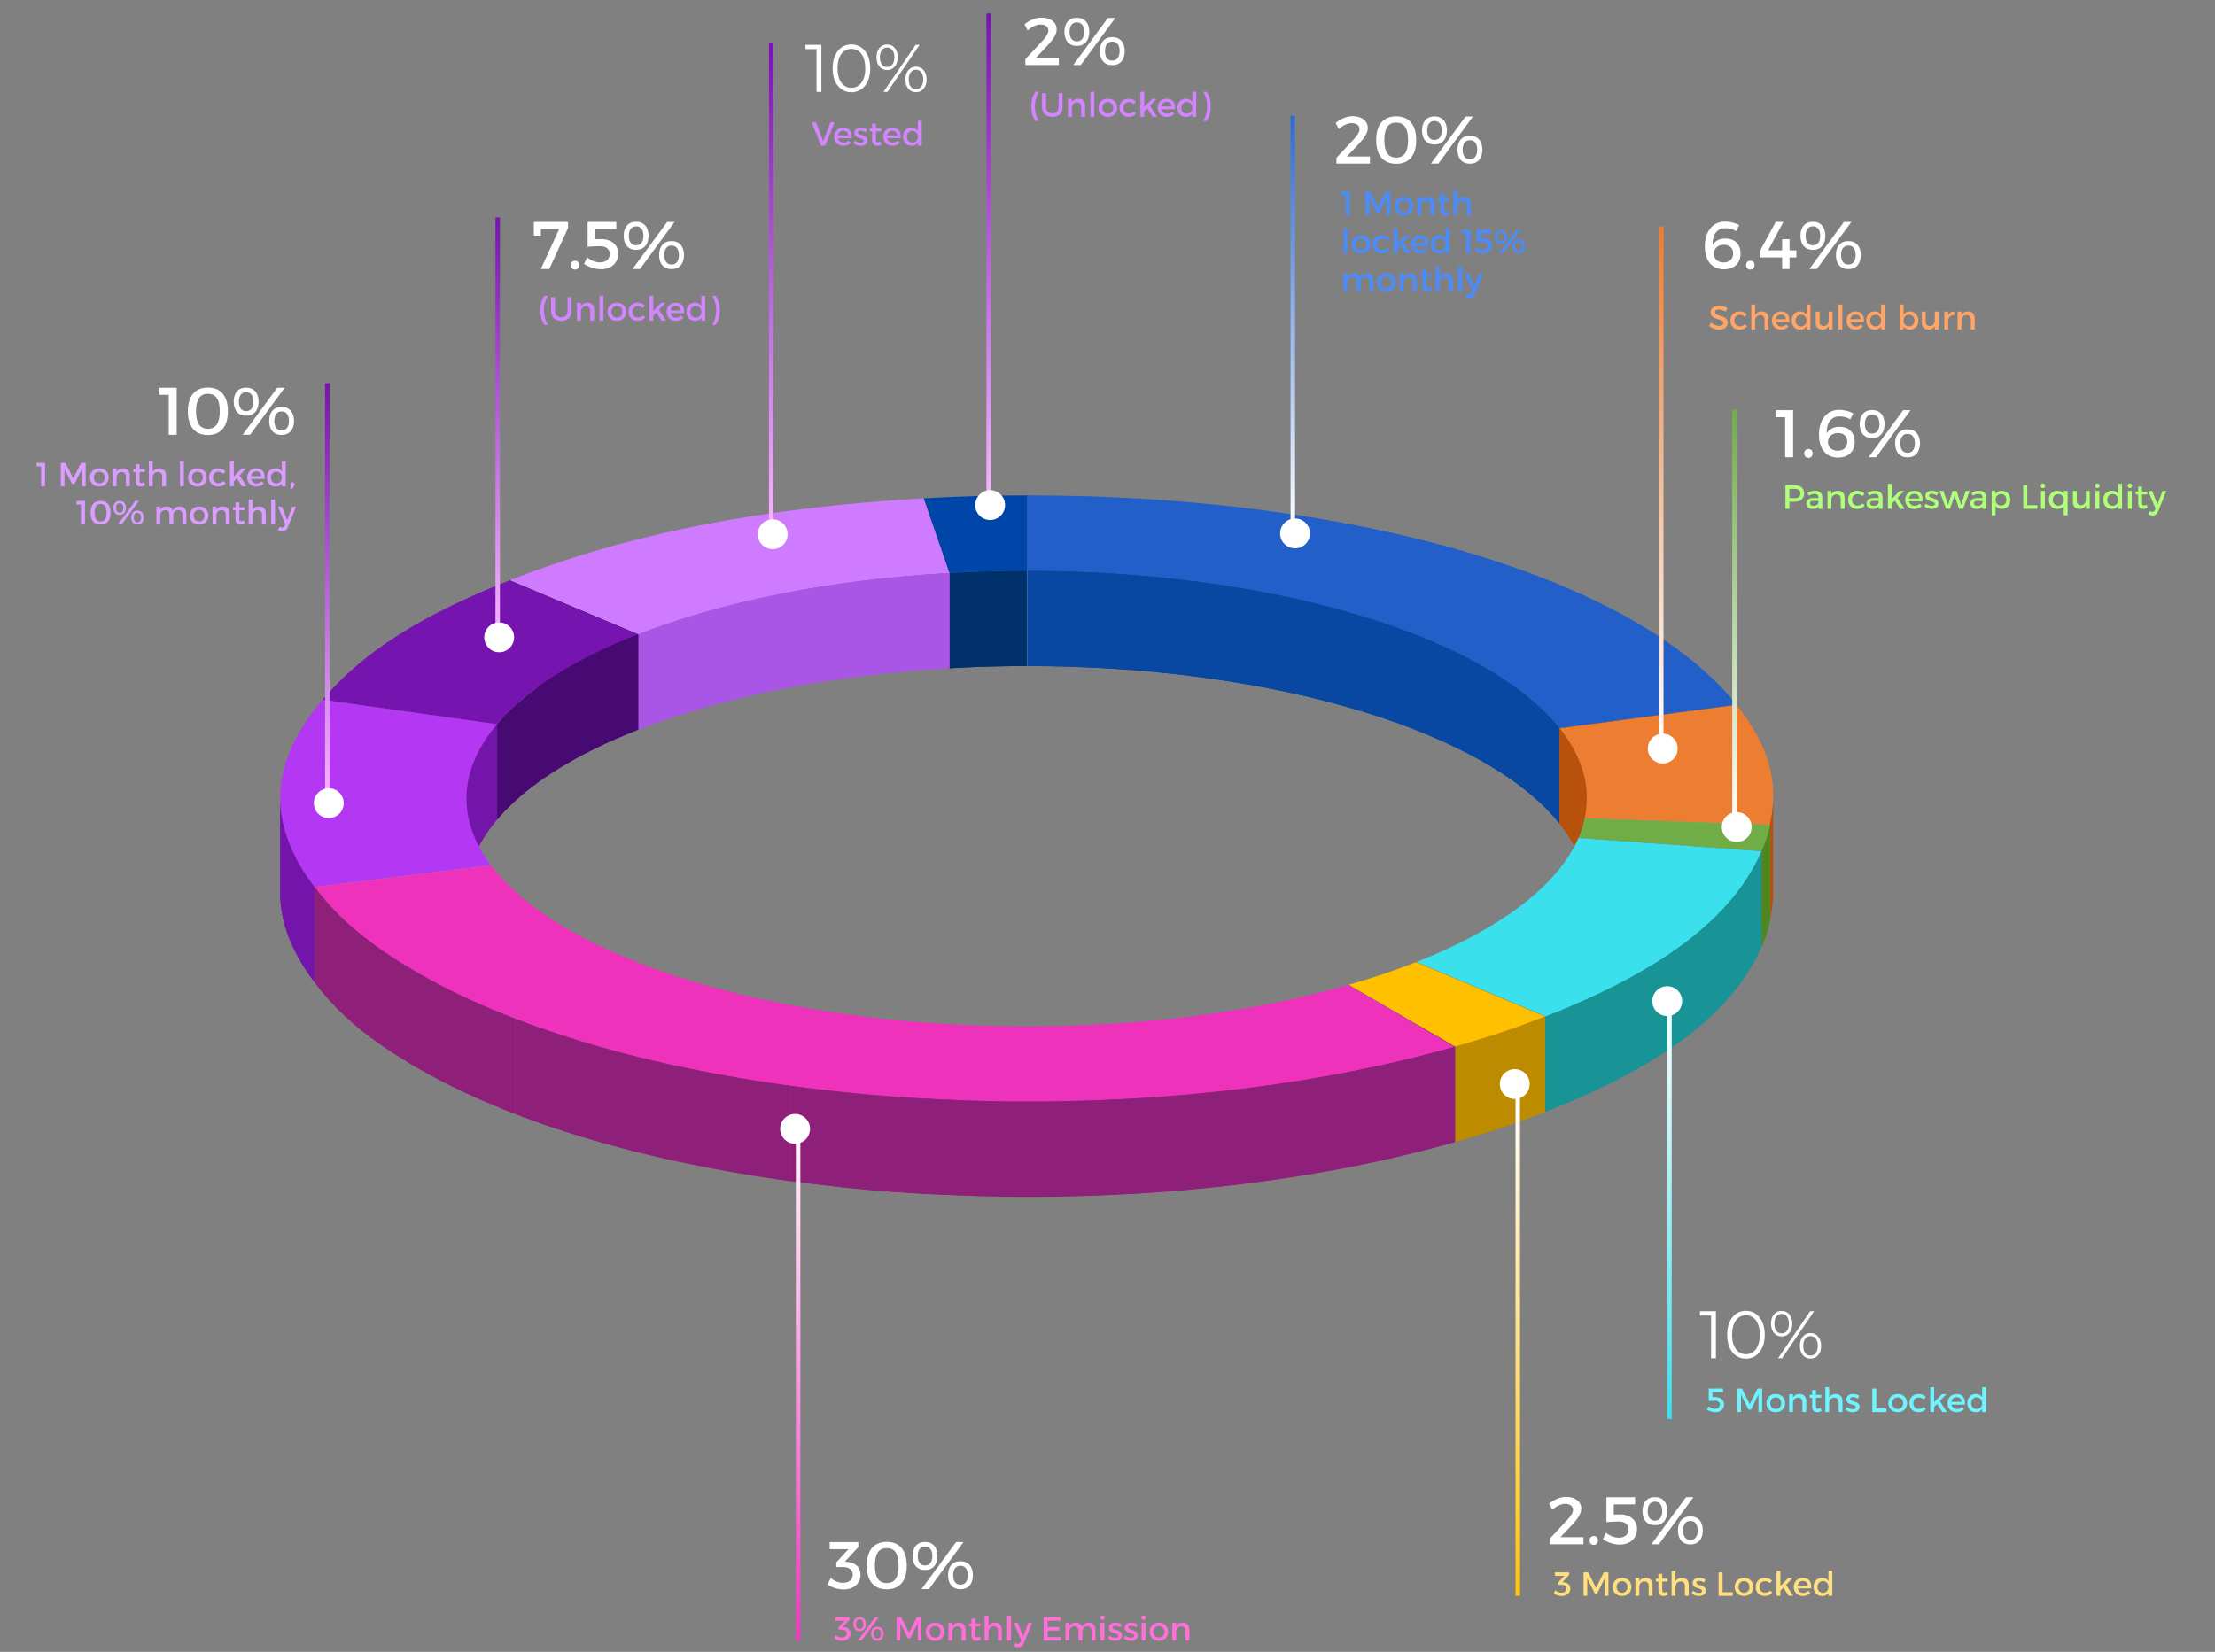 <svg width="988" height="737" viewBox="0 0 988 737" fill="none" xmlns="http://www.w3.org/2000/svg">
<rect x="0" y="0" width="988" height="737" fill="#808080" stroke="none"/>
<path d="M458.272 254.657H457.962V297.156H458.272V254.657Z" fill="#AAAAAA"/>
<path d="M457.961 254.657V297.156C446.25 297.156 434.693 297.466 423.447 298.164V255.666C434.693 254.968 446.25 254.657 457.961 254.657Z" fill="#00316B"/>
<path d="M457.961 254.657V297.156C454.703 297.156 451.523 297.156 448.344 297.233V254.735C451.523 254.657 454.703 254.657 457.961 254.657Z" fill="#00316B"/>
<path d="M448.344 254.735V297.233C441.829 297.311 435.391 297.544 429.109 297.854V255.355C435.391 255.045 441.829 254.813 448.344 254.735Z" fill="#00316B"/>
<path d="M429.032 255.355V297.854C427.17 297.931 425.309 298.086 423.447 298.164V255.665C425.309 255.51 427.17 255.433 429.032 255.355Z" fill="#00316B"/>
<path d="M423.447 255.666V298.164L411.969 264.817V222.319L423.447 255.666Z" fill="#707070"/>
<path d="M458.271 221V254.658H457.961C446.25 254.658 434.693 254.968 423.447 255.666L411.969 222.318C426.55 221.465 443.613 221 458.271 221Z" fill="#0045A8"/>
<path d="M411.968 222.319L423.447 255.666C369.854 258.613 321.767 268.54 284.616 283.042L227.3 258.923C280.118 238.139 339.218 226.506 411.968 222.319Z" fill="#CE7BFF"/>
<path d="M423.447 255.666V298.164C369.854 301.111 321.767 311.038 284.616 325.617V283.119C321.767 268.539 369.854 258.613 423.447 255.666Z" fill="#A955E5"/>
<path d="M423.447 255.666V298.164C416.467 298.552 409.564 299.095 402.816 299.638V257.139C409.642 256.519 416.467 256.053 423.447 255.666Z" fill="#A955E5"/>
<path d="M402.816 257.139V299.637C391.182 300.723 379.781 302.119 368.845 303.825V261.326C379.781 259.62 391.182 258.224 402.816 257.139Z" fill="#A955E5"/>
<path d="M368.845 261.327V303.825C342.088 308.013 317.501 313.984 296.095 321.352V278.853C317.501 271.408 342.088 265.437 368.845 261.327Z" fill="#A955E5"/>
<path d="M296.095 278.854V321.352C292.217 322.67 288.339 324.144 284.694 325.54V283.041C288.339 281.645 292.14 280.172 296.095 278.854Z" fill="#A955E5"/>
<path d="M284.616 283.042V325.54L227.3 301.422V258.923L284.616 283.042Z" fill="black"/>
<path d="M284.616 283.042V325.54C256.462 336.553 234.746 350.202 221.716 365.635V323.136C234.746 307.781 256.54 294.132 284.616 283.042Z" fill="#470972"/>
<path d="M284.616 283.042V325.54C279.187 327.712 273.913 329.961 268.949 332.287V289.789C273.913 287.462 279.187 285.213 284.616 283.042Z" fill="#470972"/>
<path d="M268.95 289.789V332.287C263.21 335.001 257.781 337.793 252.817 340.74V298.242C257.859 295.295 263.21 292.503 268.95 289.789Z" fill="#470972"/>
<path d="M252.817 298.242V340.74C248.629 343.144 244.751 345.703 241.106 348.263V305.764C244.751 303.205 248.629 300.646 252.817 298.242Z" fill="#470972"/>
<path d="M241.106 305.765V348.263C237.848 350.59 234.823 352.916 232.031 355.321V312.822C234.901 310.418 237.848 308.014 241.106 305.765Z" fill="#470972"/>
<path d="M232.032 312.821V355.32C229.472 357.569 227.068 359.818 224.819 362.145V319.646C227.068 317.319 229.472 314.993 232.032 312.821Z" fill="#470972"/>
<path d="M224.896 319.646V362.145C223.81 363.308 222.724 364.471 221.794 365.634V323.136C222.724 321.973 223.81 320.809 224.896 319.646Z" fill="#470972"/>
<path d="M221.717 323.136V365.635L143.847 354.7V312.201L221.717 323.136Z" fill="#424242"/>
<path d="M227.301 258.923L284.617 283.042C256.463 294.054 234.669 307.703 221.717 323.136L143.847 312.201C161.763 291.03 187.668 274.511 227.301 258.923Z" fill="#7614AF"/>
<path d="M774.557 314.45V356.949L695.602 367.418V324.92L774.557 314.45Z" fill="black"/>
<path d="M458.271 221C605.168 221 729.108 257.605 774.635 314.45L695.602 324.92C663.182 284.205 569.181 254.735 458.271 254.658V221Z" fill="#235FC9"/>
<path d="M695.602 324.919V367.418C663.182 326.703 569.181 297.233 458.271 297.156V254.657C569.181 254.735 663.182 284.127 695.602 324.919Z" fill="#0848A3"/>
<path d="M695.602 324.919V367.418C682.572 351.054 659.615 336.552 629.677 324.997V282.421C659.615 293.976 682.572 308.556 695.602 324.919Z" fill="#0848A3"/>
<path d="M629.599 282.421V324.919C622.619 322.205 615.251 319.723 607.495 317.319V274.898C615.251 277.225 622.619 279.784 629.599 282.421Z" fill="#0848A3"/>
<path d="M607.495 274.899V317.397C601.368 315.536 595.008 313.752 588.493 312.124V269.625C595.008 271.254 601.368 273.038 607.495 274.899Z" fill="#0848A3"/>
<path d="M588.493 269.625V312.124C582.754 310.65 576.782 309.332 570.732 308.091V265.592C576.782 266.833 582.754 268.152 588.493 269.625Z" fill="#0848A3"/>
<path d="M570.732 265.592V308.091C565.148 306.927 559.486 305.842 553.669 304.911V262.413C559.486 263.343 565.226 264.429 570.732 265.592Z" fill="#0848A3"/>
<path d="M553.747 262.413V304.911C548.318 303.981 542.733 303.128 537.072 302.352V259.854C542.656 260.629 548.24 261.482 553.747 262.413Z" fill="#0848A3"/>
<path d="M536.994 259.854V302.352C531.565 301.576 525.98 300.956 520.319 300.336V257.837C525.98 258.458 531.565 259.078 536.994 259.854Z" fill="#0848A3"/>
<path d="M520.396 257.837V300.335C514.812 299.715 509.227 299.25 503.488 298.784V256.363C509.227 256.751 514.812 257.294 520.396 257.837Z" fill="#0848A3"/>
<path d="M503.488 256.363V298.862C497.749 298.396 491.932 298.086 486.037 297.776V255.277C491.932 255.51 497.749 255.898 503.488 256.363Z" fill="#0848A3"/>
<path d="M486.115 255.278V297.776C480.065 297.466 474.016 297.311 467.811 297.233V254.735C473.938 254.813 480.065 254.968 486.115 255.278Z" fill="#0848A3"/>
<path d="M467.811 254.735V297.233C464.631 297.156 461.451 297.156 458.271 297.156V254.657C461.451 254.657 464.631 254.657 467.811 254.735Z" fill="#0848A3"/>
<path d="M221.716 323.136V365.635C212.952 376.027 208.066 387.117 208.066 398.75V356.251C208.143 344.618 212.952 333.528 221.716 323.136Z" fill="#7315AA"/>
<path d="M221.716 323.136V365.635C220.786 366.721 219.855 367.884 219.079 368.97V326.471C219.932 325.308 220.786 324.222 221.716 323.136Z" fill="#7315AA"/>
<path d="M219.079 326.471V368.97C217.372 371.219 215.899 373.468 214.58 375.795V333.296C215.899 330.969 217.372 328.72 219.079 326.471Z" fill="#7315AA"/>
<path d="M214.581 333.296V375.795C213.262 378.121 212.176 380.448 211.246 382.774V340.276C212.099 337.949 213.262 335.623 214.581 333.296Z" fill="#7315AA"/>
<path d="M211.246 340.275V382.774C210.315 385.178 209.617 387.582 209.074 389.986V347.487C209.539 345.083 210.315 342.679 211.246 340.275Z" fill="#7315AA"/>
<path d="M209.074 347.488V389.986C208.531 392.546 208.221 395.105 208.143 397.664V355.165C208.221 352.606 208.531 350.047 209.074 347.488Z" fill="#7315AA"/>
<path d="M707.779 356.251V398.749C707.779 387.815 703.513 377.268 695.602 367.418V324.92C703.513 334.769 707.779 345.316 707.779 356.251Z" fill="#B7510B"/>
<path d="M707.779 356.251V398.749C707.779 387.815 703.513 377.268 695.602 367.418V324.92C703.513 334.769 707.779 345.316 707.779 356.251Z" fill="#B7510B"/>
<path d="M774.557 314.45C788.983 332.598 793.637 348.961 789.526 368.039L706.848 365.092C707.391 362.222 707.779 359.276 707.779 356.251C707.779 345.316 703.513 334.769 695.602 324.92L774.557 314.45Z" fill="#ED7D31"/>
<path d="M791 355.088V397.586C791 398.051 791 398.517 791 398.982V356.484C790.923 356.018 791 355.553 791 355.088Z" fill="#818181"/>
<path d="M790.923 356.484V398.982C790.845 402.627 790.38 406.35 789.527 410.15V367.651C790.38 363.851 790.845 360.129 790.923 356.484Z" fill="#B7510B"/>
<path d="M789.604 367.729V410.227C789.604 410.305 789.527 410.46 789.527 410.537V368.039C789.527 367.884 789.604 367.806 789.604 367.729Z" fill="#8A8A8A"/>
<path d="M789.526 368.038V410.537L706.849 407.59V365.091L789.526 368.038Z" fill="#A6A6A6"/>
<path d="M706.849 365.091L789.527 368.038C788.518 372.769 787.82 375.018 785.726 379.749L704.056 373.855C705.297 370.985 706.228 368.038 706.849 365.091Z" fill="#70AD47"/>
<path d="M785.726 379.749V422.247L704.056 416.353V373.855L785.726 379.749Z" fill="#5D5D5D"/>
<path d="M789.526 368.038V410.537C788.518 415.268 787.82 417.517 785.726 422.247V379.749C787.82 375.018 788.518 372.769 789.526 368.038Z" fill="#4F871E"/>
<path d="M789.526 368.038V410.537C789.448 410.77 789.448 410.925 789.371 411.157V368.659C789.448 368.426 789.448 368.271 789.526 368.038Z" fill="#4F871E"/>
<path d="M789.371 368.659V411.157C788.751 414.259 788.13 416.276 787.2 418.835V376.336C788.208 373.777 788.751 371.761 789.371 368.659Z" fill="#4F871E"/>
<path d="M787.199 376.336V418.835C786.811 419.843 786.346 420.929 785.803 422.247V379.748C786.346 378.43 786.811 377.344 787.199 376.336Z" fill="#4F871E"/>
<path d="M125 398.517V356.018C125 369.125 130.119 382.231 140.279 395.725V438.223C130.119 424.729 125 411.623 125 398.517Z" fill="#7315AA"/>
<path d="M140.279 395.725V438.223C130.119 424.729 125 411.623 125 398.517V356.018C125 369.125 130.119 382.231 140.279 395.725Z" fill="#7315AA"/>
<path d="M143.847 312.201L221.716 323.136C212.952 333.528 208.066 344.618 208.066 356.251C208.066 366.643 211.943 376.569 218.924 386.031L140.279 395.725C118.795 367.186 119.958 340.43 143.847 312.201Z" fill="#B337F3"/>
<path d="M219.001 386.031V428.529L140.279 438.301V395.725L219.001 386.031Z" fill="#9B9B9B"/>
<path d="M785.726 379.749V422.247C772.929 451.64 742.06 475.293 689.165 496.077V453.578C742.138 432.794 773.006 409.141 785.726 379.749Z" fill="#189396"/>
<path d="M785.726 379.749V422.247C784.563 424.962 783.244 427.598 781.693 430.235V387.737C783.244 385.1 784.563 382.463 785.726 379.749Z" fill="#189396"/>
<path d="M781.77 387.737V430.235C779.909 433.493 777.815 436.672 775.488 439.852V397.353C777.815 394.174 779.909 390.994 781.77 387.737Z" fill="#189396"/>
<path d="M775.411 397.276V439.774C773.161 442.799 770.602 445.746 767.887 448.615V406.117C770.68 403.247 773.161 400.3 775.411 397.276Z" fill="#189396"/>
<path d="M767.887 406.194V448.693C765.095 451.64 762.148 454.432 758.89 457.223V414.725C762.148 411.933 765.173 409.064 767.887 406.194Z" fill="#189396"/>
<path d="M758.891 414.725V457.223C755.478 460.17 751.755 463.04 747.8 465.832V423.333C751.755 420.541 755.478 417.672 758.891 414.725Z" fill="#189396"/>
<path d="M747.8 423.333V465.831C743.301 469.011 738.493 472.113 733.296 475.138V432.639C738.493 429.615 743.301 426.513 747.8 423.333Z" fill="#189396"/>
<path d="M733.296 432.639V475.137C726.858 478.937 719.8 482.582 712.2 486.15V443.651C719.8 440.084 726.858 436.439 733.296 432.639Z" fill="#189396"/>
<path d="M712.2 443.729V486.228C705.064 489.562 697.386 492.82 689.242 496.077V453.578C697.386 450.321 705.064 447.064 712.2 443.729Z" fill="#189396"/>
<path d="M704.056 373.855L785.726 379.749C772.928 409.141 742.06 432.794 689.165 453.578L631.616 429.304C668.767 414.647 694.749 395.414 704.056 373.855Z" fill="#3BE0ED"/>
<path d="M689.242 453.501V496.077L631.693 471.803V429.227L689.242 453.501Z" fill="#242424"/>
<path d="M689.241 453.501V495.999C676.056 501.195 664.035 505.228 649.066 509.493V466.995C664.035 462.73 676.056 458.697 689.241 453.501Z" fill="#BC8B00"/>
<path d="M689.243 453.501V495.999C683.891 498.093 678.695 500.032 673.421 501.816V459.317C678.617 457.534 683.814 455.672 689.243 453.501Z" fill="#BC8B00"/>
<path d="M673.343 459.395V501.893C665.665 504.53 657.831 507.012 648.99 509.493V466.995C657.909 464.513 665.742 462.032 673.343 459.395Z" fill="#BC8B00"/>
<path d="M631.693 429.227L689.242 453.501C676.057 458.697 664.035 462.73 649.066 466.995L601.523 439.386C612.148 436.362 622.309 432.95 631.693 429.227Z" fill="#FFC000"/>
<path d="M648.99 466.995V509.494L601.446 481.963V439.387L648.99 466.995Z" fill="#545454"/>
<path d="M219.001 386.031C250.18 427.599 345.423 457.922 457.961 457.922C511.399 457.922 560.882 451.097 601.445 439.464L648.989 467.073C590.975 483.591 524.429 491.502 458.581 491.502C353.722 491.502 250.568 471.416 185.884 433.803C164.788 421.55 150.982 410.072 140.279 395.725L219.001 386.031Z" fill="#EE32BC"/>
<path d="M648.989 466.995V509.494C590.975 526.012 524.429 533.923 458.581 533.923C353.722 533.923 250.568 513.837 185.884 476.224C164.788 463.971 150.982 452.493 140.279 438.146V395.647C150.982 409.917 164.788 421.472 185.884 433.725C250.568 471.338 353.722 491.424 458.581 491.424C524.429 491.502 590.975 483.514 648.989 466.995Z" fill="#A5258A"/>
<path d="M648.989 466.995V509.493C625.954 516.085 601.6 521.281 576.471 525.159V482.66C601.6 478.783 625.954 473.587 648.989 466.995Z" fill="#8E2079"/>
<path d="M576.471 482.661V525.159C561.58 527.486 546.378 529.347 531.099 530.743V488.244C546.456 486.848 561.58 484.987 576.471 482.661Z" fill="#8E2079"/>
<path d="M531.099 488.245V530.743C520.396 531.752 509.615 532.45 498.835 532.992V490.494C509.615 489.951 520.396 489.175 531.099 488.245Z" fill="#8E2079"/>
<path d="M498.835 490.493V532.992C489.605 533.457 480.298 533.767 471.069 533.922V491.424C480.298 491.269 489.605 490.959 498.835 490.493Z" fill="#8E2079"/>
<path d="M471.068 491.424V533.922C466.88 534 462.77 534 458.581 534C454.238 534 449.895 534 445.474 533.922V491.424C449.817 491.502 454.16 491.502 458.581 491.502C462.77 491.502 466.88 491.424 471.068 491.424Z" fill="#8E2079"/>
<path d="M445.474 491.346V533.845C437.408 533.69 429.264 533.457 421.275 533.069V490.571C429.342 491.036 437.408 491.269 445.474 491.346Z" fill="#8E2079"/>
<path d="M421.275 490.649V533.148C413.442 532.76 405.686 532.294 397.93 531.752V489.253C405.686 489.796 413.442 490.261 421.275 490.649Z" fill="#8E2079"/>
<path d="M397.931 489.253V531.751C390.33 531.209 382.729 530.511 375.206 529.735V487.237C382.729 488.012 390.33 488.632 397.931 489.253Z" fill="#8E2079"/>
<path d="M375.206 487.158V529.657C367.682 528.881 360.159 527.951 352.791 526.943V484.444C360.159 485.53 367.605 486.383 375.206 487.158Z" fill="#8E2079"/>
<path d="M352.713 484.522V527.021C345.113 526.012 337.667 524.849 330.299 523.608V481.11C337.667 482.351 345.19 483.436 352.713 484.522Z" fill="#8E2079"/>
<path d="M330.298 481.109V523.608C322.62 522.29 315.097 520.894 307.651 519.343V476.844C315.097 478.395 322.62 479.791 330.298 481.109Z" fill="#8E2079"/>
<path d="M307.652 476.845V519.343C299.663 517.714 291.752 515.931 284.074 513.992V471.493C291.752 473.432 299.663 475.216 307.652 476.845Z" fill="#8E2079"/>
<path d="M284.074 471.493V513.992C275.465 511.82 267.011 509.494 258.789 507.012V464.514C267.011 466.995 275.465 469.322 284.074 471.493Z" fill="#8E2079"/>
<path d="M258.867 464.513V507.012C248.784 503.91 239.09 500.653 229.86 497.085V454.587C239.09 458.077 248.784 461.411 258.867 464.513Z" fill="#8E2079"/>
<path d="M229.782 454.508V497.006C213.727 490.802 198.991 483.9 185.884 476.3C164.788 464.047 150.982 452.569 140.279 438.222V395.723C150.982 409.993 164.788 421.548 185.884 433.801C198.991 441.479 213.805 448.381 229.782 454.508Z" fill="#8E2079"/>
<line x1="576.656" y1="237.987" x2="576.656" y2="51.607" stroke="url(#paint0_linear)" stroke-width="2"/>
<circle cx="577.656" cy="237.987" r="6.656" fill="white"/>
<path d="M603.413 51.85C600.713 51.85 598.043 52.99 595.763 54.85L597.173 57.58C598.943 55.96 601.073 54.94 602.903 54.94C605.093 54.94 606.413 55.96 606.413 57.64C606.413 58.84 605.393 60.55 603.863 62.11L596.123 70.42V73H611.063V69.82H600.803L606.263 64.03C608.483 61.63 610.103 59.26 610.103 57.13C610.103 53.92 607.373 51.85 603.413 51.85ZM622.79 51.91C617.03 51.91 613.85 55.69 613.85 62.5C613.85 69.31 617.03 73.09 622.79 73.09C628.52 73.09 631.7 69.31 631.7 62.5C631.7 55.69 628.52 51.91 622.79 51.91ZM622.79 54.7C626.3 54.7 628.07 57.16 628.07 62.5C628.07 67.81 626.3 70.3 622.79 70.3C619.25 70.3 617.48 67.81 617.48 62.5C617.48 57.16 619.25 54.7 622.79 54.7ZM639.842 51.94C636.392 51.94 634.292 54.28 634.292 58.18C634.292 62.11 636.392 64.48 639.842 64.48C643.292 64.48 645.392 62.11 645.392 58.18C645.392 54.28 643.292 51.94 639.842 51.94ZM638.252 73H641.582L657.002 52H653.702L638.252 73ZM639.842 53.98C641.912 53.98 643.112 55.51 643.112 58.18C643.112 60.88 641.912 62.44 639.842 62.44C637.772 62.44 636.602 60.88 636.602 58.18C636.602 55.51 637.772 53.98 639.842 53.98ZM655.652 60.55C652.202 60.55 650.102 62.89 650.102 66.79C650.102 70.72 652.202 73.06 655.652 73.06C659.102 73.06 661.202 70.72 661.202 66.79C661.202 62.89 659.102 60.55 655.652 60.55ZM655.652 62.56C657.722 62.56 658.922 64.12 658.922 66.79C658.922 69.49 657.722 71.02 655.652 71.02C653.582 71.02 652.412 69.49 652.412 66.79C652.412 64.12 653.582 62.56 655.652 62.56Z" fill="white"/>
<path d="M602.02 96V85.5H598.195V87.075H600.25V96H602.02ZM620.148 96V85.5H618.063L614.613 92.475L611.148 85.5H609.048V96H610.713V88.155L614.028 94.905H615.183L618.498 88.155L618.513 96H620.148ZM626.235 87.96C623.76 87.96 622.065 89.595 622.065 92.01C622.065 94.41 623.76 96.06 626.235 96.06C628.695 96.06 630.39 94.41 630.39 92.01C630.39 89.595 628.695 87.96 626.235 87.96ZM626.235 89.445C627.66 89.445 628.665 90.495 628.665 92.025C628.665 93.57 627.66 94.62 626.235 94.62C624.795 94.62 623.79 93.57 623.79 92.025C623.79 90.495 624.795 89.445 626.235 89.445ZM636.855 87.96C635.505 87.96 634.485 88.44 633.915 89.55V88.02H632.19V96H633.915V91.755C634.035 90.51 634.86 89.595 636.18 89.58C637.38 89.58 638.1 90.315 638.1 91.515V96H639.825V91.035C639.825 89.13 638.715 87.96 636.855 87.96ZM646.216 94.17C645.751 94.395 645.376 94.515 645.016 94.515C644.476 94.515 644.161 94.26 644.161 93.435V89.61H646.516V88.32H644.161V86.13H642.451V88.32H641.326V89.61H642.451V93.75C642.451 95.385 643.486 96.075 644.686 96.075C645.361 96.075 646.021 95.865 646.651 95.49L646.216 94.17ZM653 87.96C651.635 87.96 650.615 88.455 650.045 89.58V84.87H648.32V96H650.045V92.07C650.045 90.66 650.9 89.595 652.325 89.58C653.525 89.58 654.245 90.315 654.245 91.515V96H655.97V91.035C655.97 89.13 654.86 87.96 653 87.96ZM601.075 113V101.87H599.35V113H601.075ZM607.119 104.96C604.644 104.96 602.949 106.595 602.949 109.01C602.949 111.41 604.644 113.06 607.119 113.06C609.579 113.06 611.274 111.41 611.274 109.01C611.274 106.595 609.579 104.96 607.119 104.96ZM607.119 106.445C608.544 106.445 609.549 107.495 609.549 109.025C609.549 110.57 608.544 111.62 607.119 111.62C605.679 111.62 604.674 110.57 604.674 109.025C604.674 107.495 605.679 106.445 607.119 106.445ZM616.344 104.96C613.974 104.96 612.324 106.61 612.324 109.025C612.324 111.425 613.974 113.06 616.344 113.06C617.859 113.06 619.014 112.52 619.734 111.575L618.774 110.615C618.234 111.245 617.424 111.575 616.419 111.575C615.039 111.575 614.049 110.54 614.049 109.025C614.049 107.51 615.039 106.475 616.419 106.475C617.379 106.46 618.144 106.805 618.699 107.375L619.644 106.265C618.909 105.425 617.784 104.96 616.344 104.96ZM624.691 109.34L627.031 113H629.071L625.891 108.11L628.846 105.02H626.866L623.341 108.59V101.87H621.616V113H623.341V110.765L624.691 109.34ZM633.366 104.96C630.996 104.975 629.331 106.61 629.331 109.025C629.331 111.425 630.951 113.06 633.411 113.06C634.791 113.06 635.931 112.565 636.711 111.71L635.796 110.735C635.211 111.335 634.416 111.665 633.546 111.665C632.286 111.665 631.341 110.9 631.071 109.67H637.101C637.311 106.79 636.171 104.96 633.366 104.96ZM631.041 108.41C631.236 107.135 632.121 106.34 633.381 106.34C634.686 106.34 635.541 107.12 635.601 108.41H631.041ZM646.504 101.87H644.779V106.4C644.194 105.47 643.234 104.945 641.944 104.945C639.694 104.945 638.149 106.58 638.149 108.98C638.149 111.41 639.679 113.075 641.974 113.075C643.249 113.075 644.209 112.565 644.779 111.635V113H646.504V101.87ZM642.334 111.635C640.879 111.635 639.889 110.555 639.874 109.04C639.889 107.51 640.894 106.415 642.334 106.415C643.774 106.415 644.779 107.495 644.779 109.04C644.779 110.555 643.774 111.635 642.334 111.635ZM655.736 113V102.5H651.911V104.075H653.966V113H655.736ZM665.107 104.09L665.092 102.5H658.702V108.05C659.407 107.975 660.832 107.915 661.462 107.915C662.812 107.915 663.637 108.575 663.637 109.64C663.637 110.825 662.812 111.53 661.447 111.53C660.502 111.53 659.452 111.125 658.612 110.42L657.907 111.86C658.942 112.58 660.397 113.06 661.642 113.06C663.997 113.06 665.527 111.665 665.527 109.535C665.527 107.69 664.057 106.34 661.777 106.34L660.337 106.355V104.09H665.107ZM669.519 102.47C667.794 102.47 666.744 103.64 666.744 105.59C666.744 107.555 667.794 108.74 669.519 108.74C671.244 108.74 672.294 107.555 672.294 105.59C672.294 103.64 671.244 102.47 669.519 102.47ZM668.724 113H670.389L678.099 102.5H676.449L668.724 113ZM669.519 103.49C670.554 103.49 671.154 104.255 671.154 105.59C671.154 106.94 670.554 107.72 669.519 107.72C668.484 107.72 667.899 106.94 667.899 105.59C667.899 104.255 668.484 103.49 669.519 103.49ZM677.424 106.775C675.699 106.775 674.649 107.945 674.649 109.895C674.649 111.86 675.699 113.03 677.424 113.03C679.149 113.03 680.199 111.86 680.199 109.895C680.199 107.945 679.149 106.775 677.424 106.775ZM677.424 107.78C678.459 107.78 679.059 108.56 679.059 109.895C679.059 111.245 678.459 112.01 677.424 112.01C676.389 112.01 675.804 111.245 675.804 109.895C675.804 108.56 676.389 107.78 677.424 107.78ZM609.685 121.96C608.23 121.96 607.165 122.545 606.655 123.88C606.28 122.665 605.305 121.96 603.88 121.96C602.56 121.96 601.54 122.44 600.985 123.565V122.02H599.275V130H600.985V126.055C600.985 124.66 601.825 123.61 603.205 123.565C604.375 123.565 605.08 124.3 605.08 125.515V130H606.805V126.055C606.805 124.66 607.63 123.61 608.995 123.565C610.165 123.565 610.885 124.3 610.885 125.515V130H612.61V125.035C612.61 123.13 611.515 121.96 609.685 121.96ZM618.34 121.96C615.865 121.96 614.17 123.595 614.17 126.01C614.17 128.41 615.865 130.06 618.34 130.06C620.8 130.06 622.495 128.41 622.495 126.01C622.495 123.595 620.8 121.96 618.34 121.96ZM618.34 123.445C619.765 123.445 620.77 124.495 620.77 126.025C620.77 127.57 619.765 128.62 618.34 128.62C616.9 128.62 615.895 127.57 615.895 126.025C615.895 124.495 616.9 123.445 618.34 123.445ZM628.96 121.96C627.61 121.96 626.59 122.44 626.02 123.55V122.02H624.295V130H626.02V125.755C626.14 124.51 626.965 123.595 628.285 123.58C629.485 123.58 630.205 124.315 630.205 125.515V130H631.93V125.035C631.93 123.13 630.82 121.96 628.96 121.96ZM638.321 128.17C637.856 128.395 637.481 128.515 637.121 128.515C636.581 128.515 636.266 128.26 636.266 127.435V123.61H638.621V122.32H636.266V120.13H634.556V122.32H633.431V123.61H634.556V127.75C634.556 129.385 635.591 130.075 636.791 130.075C637.466 130.075 638.126 129.865 638.756 129.49L638.321 128.17ZM645.104 121.96C643.739 121.96 642.719 122.455 642.149 123.58V118.87H640.424V130H642.149V126.07C642.149 124.66 643.004 123.595 644.429 123.58C645.629 123.58 646.349 124.315 646.349 125.515V130H648.074V125.035C648.074 123.13 646.964 121.96 645.104 121.96ZM652.183 130V118.87H650.458V130H652.183ZM661.572 122.02H659.847L657.627 128.065L655.242 122.02H653.457L656.757 129.88L656.487 130.48C656.217 131.08 655.797 131.365 655.272 131.365C654.912 131.365 654.612 131.245 654.237 130.975L653.502 132.31C654.057 132.775 654.627 132.985 655.347 132.985C656.547 132.985 657.447 132.355 657.942 131.095L661.572 122.02Z" fill="#4C8BFA"/>
<line x1="741" y1="334" x2="741" y2="101" stroke="url(#paint1_linear)" stroke-width="2"/>
<circle cx="741.656" cy="333.987" r="6.656" fill="white"/>
<path d="M769.5 98.85C763.95 98.85 760.44 103.23 760.44 109.92C760.44 116.37 763.68 120.15 768.99 120.15C773.46 120.15 776.37 117.45 776.37 113.1C776.37 109.02 773.82 106.41 769.62 106.41C766.98 106.41 765 107.43 763.89 109.38C763.77 104.85 765.66 101.79 769.74 101.79C771.33 101.79 773.1 102.27 774.39 103.11L775.77 100.44C774.06 99.48 771.57 98.85 769.5 98.85ZM768.96 109.2C771.51 109.2 773.07 110.67 773.07 113.07C773.07 115.62 771.36 117.09 768.81 117.09C765.78 117.09 764.43 115.02 764.46 113.19C764.43 111.03 766.11 109.2 768.96 109.2ZM780.727 116.31C779.647 116.31 778.837 117.12 778.837 118.26C778.837 119.43 779.647 120.27 780.727 120.27C781.807 120.27 782.617 119.43 782.617 118.26C782.617 117.12 781.807 116.31 780.727 116.31ZM788.67 111.69L795.48 99H792.06L784.89 112.2V114.84H794.91V120H798.21V114.84H801.27V111.69H798.21V106.71H794.91V111.69H788.67ZM808.639 98.94C805.189 98.94 803.089 101.28 803.089 105.18C803.089 109.11 805.189 111.48 808.639 111.48C812.089 111.48 814.189 109.11 814.189 105.18C814.189 101.28 812.089 98.94 808.639 98.94ZM807.049 120H810.379L825.799 99H822.499L807.049 120ZM808.639 100.98C810.709 100.98 811.909 102.51 811.909 105.18C811.909 107.88 810.709 109.44 808.639 109.44C806.569 109.44 805.399 107.88 805.399 105.18C805.399 102.51 806.569 100.98 808.639 100.98ZM824.449 107.55C820.999 107.55 818.899 109.89 818.899 113.79C818.899 117.72 820.999 120.06 824.449 120.06C827.899 120.06 829.999 117.72 829.999 113.79C829.999 109.89 827.899 107.55 824.449 107.55ZM824.449 109.56C826.519 109.56 827.719 111.12 827.719 113.79C827.719 116.49 826.519 118.02 824.449 118.02C822.379 118.02 821.209 116.49 821.209 113.79C821.209 111.12 822.379 109.56 824.449 109.56Z" fill="white"/>
<path d="M766.83 136.425C764.55 136.425 763.005 137.55 763.005 139.35C763.005 143.085 768.675 141.78 768.675 144.12C768.675 144.93 767.94 145.395 766.71 145.395C765.585 145.395 764.235 144.855 763.155 143.865L762.39 145.395C763.47 146.385 765.03 147.06 766.68 147.06C768.99 147.06 770.64 145.905 770.64 144.03C770.655 140.25 764.985 141.48 764.985 139.185C764.985 138.48 765.66 138.09 766.695 138.09C767.49 138.09 768.63 138.375 769.77 139.065L770.505 137.505C769.53 136.86 768.195 136.425 766.83 136.425ZM775.876 138.96C773.506 138.96 771.856 140.61 771.856 143.025C771.856 145.425 773.506 147.06 775.876 147.06C777.391 147.06 778.546 146.52 779.266 145.575L778.306 144.615C777.766 145.245 776.956 145.575 775.951 145.575C774.571 145.575 773.581 144.54 773.581 143.025C773.581 141.51 774.571 140.475 775.951 140.475C776.911 140.46 777.676 140.805 778.231 141.375L779.176 140.265C778.441 139.425 777.316 138.96 775.876 138.96ZM785.828 138.96C784.463 138.96 783.443 139.455 782.873 140.58V135.87H781.148V147H782.873V143.07C782.873 141.66 783.728 140.595 785.153 140.58C786.353 140.58 787.073 141.315 787.073 142.515V147H788.798V142.035C788.798 140.13 787.688 138.96 785.828 138.96ZM794.392 138.96C792.022 138.975 790.357 140.61 790.357 143.025C790.357 145.425 791.977 147.06 794.437 147.06C795.817 147.06 796.957 146.565 797.737 145.71L796.822 144.735C796.237 145.335 795.442 145.665 794.572 145.665C793.312 145.665 792.367 144.9 792.097 143.67H798.127C798.337 140.79 797.197 138.96 794.392 138.96ZM792.067 142.41C792.262 141.135 793.147 140.34 794.407 140.34C795.712 140.34 796.567 141.12 796.627 142.41H792.067ZM807.53 135.87H805.805V140.4C805.22 139.47 804.26 138.945 802.97 138.945C800.72 138.945 799.175 140.58 799.175 142.98C799.175 145.41 800.705 147.075 803 147.075C804.275 147.075 805.235 146.565 805.805 145.635V147H807.53V135.87ZM803.36 145.635C801.905 145.635 800.915 144.555 800.9 143.04C800.915 141.51 801.92 140.415 803.36 140.415C804.8 140.415 805.805 141.495 805.805 143.04C805.805 144.555 804.8 145.635 803.36 145.635ZM817.395 139.02H815.67V142.95C815.67 144.345 814.86 145.41 813.48 145.44C812.325 145.44 811.62 144.705 811.62 143.505V139.02H809.895V143.985C809.895 145.89 810.99 147.06 812.82 147.06C814.125 147.045 815.13 146.55 815.67 145.44V147H817.395V139.02ZM821.75 147V135.87H820.025V147H821.75ZM827.659 138.96C825.289 138.975 823.624 140.61 823.624 143.025C823.624 145.425 825.244 147.06 827.704 147.06C829.084 147.06 830.224 146.565 831.004 145.71L830.089 144.735C829.504 145.335 828.709 145.665 827.839 145.665C826.579 145.665 825.634 144.9 825.364 143.67H831.394C831.604 140.79 830.464 138.96 827.659 138.96ZM825.334 142.41C825.529 141.135 826.414 140.34 827.674 140.34C828.979 140.34 829.834 141.12 829.894 142.41H825.334ZM840.797 135.87H839.072V140.4C838.487 139.47 837.527 138.945 836.237 138.945C833.987 138.945 832.442 140.58 832.442 142.98C832.442 145.41 833.972 147.075 836.267 147.075C837.542 147.075 838.502 146.565 839.072 145.635V147H840.797V135.87ZM836.627 145.635C835.172 145.635 834.182 144.555 834.167 143.04C834.182 141.51 835.187 140.415 836.627 140.415C838.067 140.415 839.072 141.495 839.072 143.04C839.072 144.555 838.067 145.635 836.627 145.635ZM851.874 138.96C850.629 138.96 849.669 139.47 849.084 140.4V135.87H847.359V147H849.084V145.62C849.669 146.55 850.629 147.06 851.904 147.06C854.184 147.06 855.684 145.425 855.684 143.04C855.684 140.61 854.139 138.96 851.874 138.96ZM851.514 145.59C850.089 145.59 849.084 144.525 849.084 142.98C849.084 141.48 850.089 140.4 851.514 140.4C852.939 140.4 853.944 141.495 853.944 142.98C853.944 144.51 852.939 145.59 851.514 145.59ZM864.724 139.02H862.999V142.95C862.999 144.345 862.189 145.41 860.809 145.44C859.654 145.44 858.949 144.705 858.949 143.505V139.02H857.224V143.985C857.224 145.89 858.319 147.06 860.149 147.06C861.454 147.045 862.459 146.55 862.999 145.44V147H864.724V139.02ZM869.004 139.02H867.279V147H869.004V142.83C869.139 141.465 870.159 140.52 871.764 140.61V138.96C870.504 138.96 869.544 139.53 869.004 140.61V139.02ZM877.847 138.96C876.497 138.96 875.477 139.44 874.907 140.55V139.02H873.182V147H874.907V142.755C875.027 141.51 875.852 140.595 877.172 140.58C878.372 140.58 879.092 141.315 879.092 142.515V147H880.817V142.035C880.817 140.13 879.707 138.96 877.847 138.96Z" fill="#FFA568"/>
<line x1="773.656" y1="368.987" x2="773.656" y2="182.607" stroke="url(#paint2_linear)" stroke-width="2"/>
<circle cx="774.656" cy="368.987" r="6.656" fill="white"/>
<path d="M799.813 204V183H792.163V186.15H796.273V204H799.813ZM806.644 200.31C805.564 200.31 804.754 201.12 804.754 202.26C804.754 203.43 805.564 204.27 806.644 204.27C807.724 204.27 808.534 203.43 808.534 202.26C808.534 201.12 807.724 200.31 806.644 200.31ZM820.408 182.85C814.858 182.85 811.348 187.23 811.348 193.92C811.348 200.37 814.588 204.15 819.898 204.15C824.368 204.15 827.278 201.45 827.278 197.1C827.278 193.02 824.728 190.41 820.528 190.41C817.888 190.41 815.908 191.43 814.798 193.38C814.678 188.85 816.568 185.79 820.648 185.79C822.238 185.79 824.008 186.27 825.298 187.11L826.678 184.44C824.968 183.48 822.478 182.85 820.408 182.85ZM819.868 193.2C822.418 193.2 823.978 194.67 823.978 197.07C823.978 199.62 822.268 201.09 819.718 201.09C816.688 201.09 815.338 199.02 815.368 197.19C815.338 195.03 817.018 193.2 819.868 193.2ZM835.055 182.94C831.605 182.94 829.505 185.28 829.505 189.18C829.505 193.11 831.605 195.48 835.055 195.48C838.505 195.48 840.605 193.11 840.605 189.18C840.605 185.28 838.505 182.94 835.055 182.94ZM833.465 204H836.795L852.215 183H848.915L833.465 204ZM835.055 184.98C837.125 184.98 838.325 186.51 838.325 189.18C838.325 191.88 837.125 193.44 835.055 193.44C832.985 193.44 831.815 191.88 831.815 189.18C831.815 186.51 832.985 184.98 835.055 184.98ZM850.865 191.55C847.415 191.55 845.315 193.89 845.315 197.79C845.315 201.72 847.415 204.06 850.865 204.06C854.315 204.06 856.415 201.72 856.415 197.79C856.415 193.89 854.315 191.55 850.865 191.55ZM850.865 193.56C852.935 193.56 854.135 195.12 854.135 197.79C854.135 200.49 852.935 202.02 850.865 202.02C848.795 202.02 847.625 200.49 847.625 197.79C847.625 195.12 848.795 193.56 850.865 193.56Z" fill="white"/>
<path d="M796.38 216.5V227H798.15V223.835H800.565C803.205 223.835 804.72 222.455 804.72 220.085C804.72 217.805 803.205 216.5 800.565 216.5H796.38ZM798.15 218.09H800.49C802.11 218.09 803.025 218.75 803.025 220.13C803.025 221.555 802.11 222.245 800.49 222.245H798.15V218.09ZM811.153 227H812.848L812.833 221.765C812.818 220.01 811.663 218.96 809.608 218.96C808.093 218.96 807.283 219.305 806.173 219.965L806.878 221.165C807.673 220.625 808.468 220.355 809.233 220.355C810.493 220.355 811.138 220.955 811.138 221.96V222.2H808.723C806.803 222.215 805.708 223.145 805.708 224.6C805.708 226.01 806.788 227.075 808.513 227.075C809.668 227.075 810.583 226.73 811.153 226.025V227ZM808.873 225.71C807.913 225.71 807.328 225.245 807.328 224.525C807.328 223.76 807.853 223.46 808.978 223.46H811.138V224.195C811.048 225.065 810.103 225.71 808.873 225.71ZM819.822 218.96C818.472 218.96 817.452 219.44 816.882 220.55V219.02H815.157V227H816.882V222.755C817.002 221.51 817.827 220.595 819.147 220.58C820.347 220.58 821.067 221.315 821.067 222.515V227H822.792V222.035C822.792 220.13 821.682 218.96 819.822 218.96ZM828.373 218.96C826.003 218.96 824.353 220.61 824.353 223.025C824.353 225.425 826.003 227.06 828.373 227.06C829.888 227.06 831.043 226.52 831.763 225.575L830.803 224.615C830.263 225.245 829.453 225.575 828.448 225.575C827.068 225.575 826.078 224.54 826.078 223.025C826.078 221.51 827.068 220.475 828.448 220.475C829.408 220.46 830.173 220.805 830.728 221.375L831.673 220.265C830.938 219.425 829.813 218.96 828.373 218.96ZM838.018 227H839.713L839.698 221.765C839.683 220.01 838.528 218.96 836.473 218.96C834.958 218.96 834.148 219.305 833.038 219.965L833.743 221.165C834.538 220.625 835.333 220.355 836.098 220.355C837.358 220.355 838.003 220.955 838.003 221.96V222.2H835.588C833.668 222.215 832.573 223.145 832.573 224.6C832.573 226.01 833.653 227.075 835.378 227.075C836.533 227.075 837.448 226.73 838.018 226.025V227ZM835.738 225.71C834.778 225.71 834.193 225.245 834.193 224.525C834.193 223.76 834.718 223.46 835.843 223.46H838.003V224.195C837.913 225.065 836.968 225.71 835.738 225.71ZM845.172 223.34L847.512 227H849.552L846.372 222.11L849.327 219.02H847.347L843.822 222.59V215.87H842.097V227H843.822V224.765L845.172 223.34ZM853.847 218.96C851.477 218.975 849.812 220.61 849.812 223.025C849.812 225.425 851.432 227.06 853.892 227.06C855.272 227.06 856.412 226.565 857.192 225.71L856.277 224.735C855.692 225.335 854.897 225.665 854.027 225.665C852.767 225.665 851.822 224.9 851.552 223.67H857.582C857.792 220.79 856.652 218.96 853.847 218.96ZM851.522 222.41C851.717 221.135 852.602 220.34 853.862 220.34C855.167 220.34 856.022 221.12 856.082 222.41H851.522ZM861.765 218.945C860.235 218.945 858.825 219.635 858.825 221.255C858.81 224.135 863.01 223.22 863.01 224.855C863.01 225.455 862.44 225.71 861.705 225.71C860.835 225.71 859.725 225.335 859.035 224.72L858.42 225.95C859.215 226.67 860.46 227.06 861.63 227.06C863.235 227.06 864.69 226.325 864.69 224.69C864.705 221.795 860.46 222.59 860.46 221.12C860.46 220.55 860.955 220.325 861.63 220.325C862.335 220.325 863.22 220.595 863.925 221.03L864.555 219.755C863.835 219.245 862.77 218.945 861.765 218.945ZM875.638 227L878.548 219.02H876.793L874.753 225.29L872.728 219.02H870.943L868.933 225.29L866.863 219.02H865.093L868.033 227H869.803L871.828 221.09L873.853 227H875.638ZM884.307 227H886.002L885.987 221.765C885.972 220.01 884.817 218.96 882.762 218.96C881.247 218.96 880.437 219.305 879.327 219.965L880.032 221.165C880.827 220.625 881.622 220.355 882.387 220.355C883.647 220.355 884.292 220.955 884.292 221.96V222.2H881.877C879.957 222.215 878.862 223.145 878.862 224.6C878.862 226.01 879.942 227.075 881.667 227.075C882.822 227.075 883.737 226.73 884.307 226.025V227ZM882.027 225.71C881.067 225.71 880.482 225.245 880.482 224.525C880.482 223.76 881.007 223.46 882.132 223.46H884.292V224.195C884.202 225.065 883.257 225.71 882.027 225.71ZM892.901 218.96C891.656 218.96 890.696 219.47 890.111 220.4V219.02H888.386V229.91H890.111V225.62C890.696 226.55 891.656 227.06 892.931 227.06C895.211 227.06 896.711 225.425 896.711 223.04C896.711 220.61 895.166 218.96 892.901 218.96ZM892.541 225.59C891.116 225.59 890.111 224.525 890.111 222.98C890.111 221.48 891.116 220.4 892.541 220.4C893.966 220.4 894.971 221.495 894.971 222.98C894.971 224.51 893.966 225.59 892.541 225.59ZM904.249 225.395V216.5H902.479V227H908.794V225.395H904.249ZM911.241 215.69C910.671 215.69 910.236 216.125 910.236 216.74C910.236 217.34 910.671 217.775 911.241 217.775C911.811 217.775 912.246 217.34 912.246 216.74C912.246 216.125 911.811 215.69 911.241 215.69ZM912.096 227V219.02H910.386V227H912.096ZM922.254 219.02H920.529V220.4C919.944 219.47 918.984 218.945 917.694 218.945C915.444 218.945 913.899 220.58 913.899 222.98C913.899 225.41 915.429 227.075 917.724 227.075C918.999 227.075 919.959 226.565 920.529 225.635V229.91H922.254V219.02ZM918.084 225.635C916.629 225.635 915.639 224.555 915.624 223.04C915.639 221.51 916.644 220.415 918.084 220.415C919.524 220.415 920.529 221.495 920.529 223.04C920.529 224.555 919.524 225.635 918.084 225.635ZM932.119 219.02H930.394V222.95C930.394 224.345 929.584 225.41 928.204 225.44C927.049 225.44 926.344 224.705 926.344 223.505V219.02H924.619V223.985C924.619 225.89 925.714 227.06 927.544 227.06C928.849 227.045 929.854 226.55 930.394 225.44V227H932.119V219.02ZM935.528 215.69C934.958 215.69 934.523 216.125 934.523 216.74C934.523 217.34 934.958 217.775 935.528 217.775C936.098 217.775 936.533 217.34 936.533 216.74C936.533 216.125 936.098 215.69 935.528 215.69ZM936.383 227V219.02H934.673V227H936.383ZM946.541 215.87H944.816V220.4C944.231 219.47 943.271 218.945 941.981 218.945C939.731 218.945 938.186 220.58 938.186 222.98C938.186 225.41 939.716 227.075 942.011 227.075C943.286 227.075 944.246 226.565 944.816 225.635V227H946.541V215.87ZM942.371 225.635C940.916 225.635 939.926 224.555 939.911 223.04C939.926 221.51 940.931 220.415 942.371 220.415C943.811 220.415 944.816 221.495 944.816 223.04C944.816 224.555 943.811 225.635 942.371 225.635ZM950.016 215.69C949.446 215.69 949.011 216.125 949.011 216.74C949.011 217.34 949.446 217.775 950.016 217.775C950.586 217.775 951.021 217.34 951.021 216.74C951.021 216.125 950.586 215.69 950.016 215.69ZM950.871 227V219.02H949.161V227H950.871ZM957.503 225.17C957.038 225.395 956.663 225.515 956.303 225.515C955.763 225.515 955.448 225.26 955.448 224.435V220.61H957.803V219.32H955.448V217.13H953.738V219.32H952.613V220.61H953.738V224.75C953.738 226.385 954.773 227.075 955.973 227.075C956.648 227.075 957.308 226.865 957.938 226.49L957.503 225.17ZM966.297 219.02H964.572L962.352 225.065L959.967 219.02H958.182L961.482 226.88L961.212 227.48C960.942 228.08 960.522 228.365 959.997 228.365C959.637 228.365 959.337 228.245 958.962 227.975L958.227 229.31C958.782 229.775 959.352 229.985 960.072 229.985C961.272 229.985 962.172 229.355 962.667 228.095L966.297 219.02Z" fill="#AFFF79"/>
<line x1="744.656" y1="446.656" x2="744.656" y2="633.036" stroke="url(#paint3_linear)" stroke-width="2"/>
<circle cx="743.656" cy="446.656" r="6.656" transform="rotate(-180 743.656 446.656)" fill="white"/>
<path d="M765.38 585V606H763.22V586.92H758.27V585H765.38ZM778.77 606.18C777.15 606.18 775.7 605.75 774.42 604.89C773.16 604.03 772.17 602.8 771.45 601.2C770.75 599.58 770.4 597.68 770.4 595.5C770.4 593.32 770.75 591.43 771.45 589.83C772.17 588.21 773.16 586.97 774.42 586.11C775.7 585.25 777.15 584.82 778.77 584.82C780.39 584.82 781.83 585.25 783.09 586.11C784.37 586.97 785.37 588.21 786.09 589.83C786.81 591.43 787.17 593.32 787.17 595.5C787.17 597.68 786.81 599.58 786.09 601.2C785.37 602.8 784.37 604.03 783.09 604.89C781.83 605.75 780.39 606.18 778.77 606.18ZM778.77 604.2C779.99 604.2 781.06 603.86 781.98 603.18C782.92 602.5 783.65 601.51 784.17 600.21C784.69 598.91 784.95 597.34 784.95 595.5C784.95 593.66 784.69 592.09 784.17 590.79C783.65 589.49 782.92 588.5 781.98 587.82C781.06 587.14 779.99 586.8 778.77 586.8C777.55 586.8 776.47 587.14 775.53 587.82C774.61 588.5 773.89 589.49 773.37 590.79C772.85 592.09 772.59 593.66 772.59 595.5C772.59 597.34 772.85 598.91 773.37 600.21C773.89 601.51 774.61 602.5 775.53 603.18C776.47 603.86 777.55 604.2 778.77 604.2ZM794.703 596.25C793.283 596.25 792.133 595.73 791.253 594.69C790.393 593.63 789.963 592.25 789.963 590.55C789.963 588.85 790.393 587.48 791.253 586.44C792.133 585.38 793.283 584.85 794.703 584.85C796.103 584.85 797.243 585.37 798.123 586.41C799.003 587.45 799.443 588.83 799.443 590.55C799.443 592.27 799.003 593.65 798.123 594.69C797.243 595.73 796.103 596.25 794.703 596.25ZM807.423 585H809.193L794.853 606H793.083L807.423 585ZM794.703 594.9C795.683 594.9 796.463 594.52 797.043 593.76C797.643 592.98 797.943 591.91 797.943 590.55C797.943 589.19 797.643 588.13 797.043 587.37C796.463 586.59 795.683 586.2 794.703 586.2C793.703 586.2 792.913 586.59 792.333 587.37C791.753 588.15 791.463 589.21 791.463 590.55C791.463 591.89 791.753 592.95 792.333 593.73C792.913 594.51 793.703 594.9 794.703 594.9ZM807.573 606.15C806.173 606.15 805.033 605.63 804.153 604.59C803.273 603.53 802.833 602.15 802.833 600.45C802.833 598.75 803.273 597.38 804.153 596.34C805.033 595.28 806.173 594.75 807.573 594.75C808.993 594.75 810.133 595.28 810.993 596.34C811.873 597.38 812.313 598.75 812.313 600.45C812.313 602.15 811.873 603.53 810.993 604.59C810.133 605.63 808.993 606.15 807.573 606.15ZM807.573 604.8C808.573 604.8 809.363 604.41 809.943 603.63C810.523 602.85 810.813 601.79 810.813 600.45C810.813 599.11 810.523 598.05 809.943 597.27C809.363 596.49 808.573 596.1 807.573 596.1C806.593 596.1 805.803 596.49 805.203 597.27C804.623 598.03 804.333 599.09 804.333 600.45C804.333 601.81 804.623 602.88 805.203 603.66C805.803 604.42 806.593 604.8 807.573 604.8Z" fill="white"/>
<path d="M768.59 621.09L768.575 619.5H762.185V625.05C762.89 624.975 764.315 624.915 764.945 624.915C766.295 624.915 767.12 625.575 767.12 626.64C767.12 627.825 766.295 628.53 764.93 628.53C763.985 628.53 762.935 628.125 762.095 627.42L761.39 628.86C762.425 629.58 763.88 630.06 765.125 630.06C767.48 630.06 769.01 628.665 769.01 626.535C769.01 624.69 767.54 623.34 765.26 623.34L763.82 623.355V621.09H768.59ZM786.004 630V619.5H783.919L780.469 626.475L777.004 619.5H774.904V630H776.569V622.155L779.884 628.905H781.039L784.354 622.155L784.369 630H786.004ZM792.091 621.96C789.616 621.96 787.921 623.595 787.921 626.01C787.921 628.41 789.616 630.06 792.091 630.06C794.551 630.06 796.246 628.41 796.246 626.01C796.246 623.595 794.551 621.96 792.091 621.96ZM792.091 623.445C793.516 623.445 794.521 624.495 794.521 626.025C794.521 627.57 793.516 628.62 792.091 628.62C790.651 628.62 789.646 627.57 789.646 626.025C789.646 624.495 790.651 623.445 792.091 623.445ZM802.711 621.96C801.361 621.96 800.341 622.44 799.771 623.55V622.02H798.046V630H799.771V625.755C799.891 624.51 800.716 623.595 802.036 623.58C803.236 623.58 803.956 624.315 803.956 625.515V630H805.681V625.035C805.681 623.13 804.571 621.96 802.711 621.96ZM812.073 628.17C811.608 628.395 811.233 628.515 810.873 628.515C810.333 628.515 810.018 628.26 810.018 627.435V623.61H812.373V622.32H810.018V620.13H808.308V622.32H807.183V623.61H808.308V627.75C808.308 629.385 809.343 630.075 810.543 630.075C811.218 630.075 811.878 629.865 812.508 629.49L812.073 628.17ZM818.856 621.96C817.491 621.96 816.471 622.455 815.901 623.58V618.87H814.176V630H815.901V626.07C815.901 624.66 816.756 623.595 818.181 623.58C819.381 623.58 820.101 624.315 820.101 625.515V630H821.826V625.035C821.826 623.13 820.716 621.96 818.856 621.96ZM826.52 621.945C824.99 621.945 823.58 622.635 823.58 624.255C823.565 627.135 827.765 626.22 827.765 627.855C827.765 628.455 827.195 628.71 826.46 628.71C825.59 628.71 824.48 628.335 823.79 627.72L823.175 628.95C823.97 629.67 825.215 630.06 826.385 630.06C827.99 630.06 829.445 629.325 829.445 627.69C829.46 624.795 825.215 625.59 825.215 624.12C825.215 623.55 825.71 623.325 826.385 623.325C827.09 623.325 827.975 623.595 828.68 624.03L829.31 622.755C828.59 622.245 827.525 621.945 826.52 621.945ZM836.923 628.395V619.5H835.153V630H841.468V628.395H836.923ZM846.481 621.96C844.006 621.96 842.311 623.595 842.311 626.01C842.311 628.41 844.006 630.06 846.481 630.06C848.941 630.06 850.636 628.41 850.636 626.01C850.636 623.595 848.941 621.96 846.481 621.96ZM846.481 623.445C847.906 623.445 848.911 624.495 848.911 626.025C848.911 627.57 847.906 628.62 846.481 628.62C845.041 628.62 844.036 627.57 844.036 626.025C844.036 624.495 845.041 623.445 846.481 623.445ZM855.706 621.96C853.336 621.96 851.686 623.61 851.686 626.025C851.686 628.425 853.336 630.06 855.706 630.06C857.221 630.06 858.376 629.52 859.096 628.575L858.136 627.615C857.596 628.245 856.786 628.575 855.781 628.575C854.401 628.575 853.411 627.54 853.411 626.025C853.411 624.51 854.401 623.475 855.781 623.475C856.741 623.46 857.506 623.805 858.061 624.375L859.006 623.265C858.271 622.425 857.146 621.96 855.706 621.96ZM864.053 626.34L866.393 630H868.433L865.253 625.11L868.208 622.02H866.228L862.703 625.59V618.87H860.978V630H862.703V627.765L864.053 626.34ZM872.728 621.96C870.358 621.975 868.693 623.61 868.693 626.025C868.693 628.425 870.313 630.06 872.773 630.06C874.153 630.06 875.293 629.565 876.073 628.71L875.158 627.735C874.573 628.335 873.778 628.665 872.908 628.665C871.648 628.665 870.703 627.9 870.433 626.67H876.463C876.673 623.79 875.533 621.96 872.728 621.96ZM870.403 625.41C870.598 624.135 871.483 623.34 872.743 623.34C874.048 623.34 874.903 624.12 874.963 625.41H870.403ZM885.866 618.87H884.141V623.4C883.556 622.47 882.596 621.945 881.306 621.945C879.056 621.945 877.511 623.58 877.511 625.98C877.511 628.41 879.041 630.075 881.336 630.075C882.611 630.075 883.571 629.565 884.141 628.635V630H885.866V618.87ZM881.696 628.635C880.241 628.635 879.251 627.555 879.236 626.04C879.251 624.51 880.256 623.415 881.696 623.415C883.136 623.415 884.141 624.495 884.141 626.04C884.141 627.555 883.136 628.635 881.696 628.635Z" fill="#6FF4FF"/>
<line x1="677" y1="484" x2="677" y2="712" stroke="url(#paint4_linear)" stroke-width="2"/>
<circle cx="675.656" cy="483.656" r="6.656" transform="rotate(-180 675.656 483.656)" fill="white"/>
<path d="M698.64 667.85C695.94 667.85 693.27 668.99 690.99 670.85L692.4 673.58C694.17 671.96 696.3 670.94 698.13 670.94C700.32 670.94 701.64 671.96 701.64 673.64C701.64 674.84 700.62 676.55 699.09 678.11L691.35 686.42V689H706.29V685.82H696.03L701.49 680.03C703.71 677.63 705.33 675.26 705.33 673.13C705.33 669.92 702.6 667.85 698.64 667.85ZM710.907 685.31C709.827 685.31 709.017 686.12 709.017 687.26C709.017 688.43 709.827 689.27 710.907 689.27C711.987 689.27 712.797 688.43 712.797 687.26C712.797 686.12 711.987 685.31 710.907 685.31ZM729.35 671.18L729.32 668H716.54V679.1C717.95 678.95 720.8 678.83 722.06 678.83C724.76 678.83 726.41 680.15 726.41 682.28C726.41 684.65 724.76 686.06 722.03 686.06C720.14 686.06 718.04 685.25 716.36 683.84L714.95 686.72C717.02 688.16 719.93 689.12 722.42 689.12C727.13 689.12 730.19 686.33 730.19 682.07C730.19 678.38 727.25 675.68 722.69 675.68L719.81 675.71V671.18H729.35ZM738.174 667.94C734.724 667.94 732.624 670.28 732.624 674.18C732.624 678.11 734.724 680.48 738.174 680.48C741.624 680.48 743.724 678.11 743.724 674.18C743.724 670.28 741.624 667.94 738.174 667.94ZM736.584 689H739.914L755.334 668H752.034L736.584 689ZM738.174 669.98C740.244 669.98 741.444 671.51 741.444 674.18C741.444 676.88 740.244 678.44 738.174 678.44C736.104 678.44 734.934 676.88 734.934 674.18C734.934 671.51 736.104 669.98 738.174 669.98ZM753.984 676.55C750.534 676.55 748.434 678.89 748.434 682.79C748.434 686.72 750.534 689.06 753.984 689.06C757.434 689.06 759.534 686.72 759.534 682.79C759.534 678.89 757.434 676.55 753.984 676.55ZM753.984 678.56C756.054 678.56 757.254 680.12 757.254 682.79C757.254 685.49 756.054 687.02 753.984 687.02C751.914 687.02 750.744 685.49 750.744 682.79C750.744 680.12 751.914 678.56 753.984 678.56Z" fill="white"/>
<path d="M696.93 705.865L699.93 702.625V701.515H693.54V703.09H697.74L695.01 706.03V707.065H696.465C697.86 707.065 698.685 707.65 698.685 708.79C698.685 709.87 697.875 710.59 696.48 710.59C695.52 710.59 694.545 710.2 693.795 709.495L693.06 710.935C693.96 711.625 695.31 712.075 696.6 712.075C698.94 712.075 700.425 710.71 700.425 708.745C700.425 707.095 699.225 706.075 697.47 705.925L696.93 705.865ZM717.433 712V701.5H715.348L711.898 708.475L708.433 701.5H706.333V712H707.998V704.155L711.313 710.905H712.468L715.783 704.155L715.798 712H717.433ZM723.52 703.96C721.045 703.96 719.35 705.595 719.35 708.01C719.35 710.41 721.045 712.06 723.52 712.06C725.98 712.06 727.675 710.41 727.675 708.01C727.675 705.595 725.98 703.96 723.52 703.96ZM723.52 705.445C724.945 705.445 725.95 706.495 725.95 708.025C725.95 709.57 724.945 710.62 723.52 710.62C722.08 710.62 721.075 709.57 721.075 708.025C721.075 706.495 722.08 705.445 723.52 705.445ZM734.14 703.96C732.79 703.96 731.77 704.44 731.2 705.55V704.02H729.475V712H731.2V707.755C731.32 706.51 732.145 705.595 733.465 705.58C734.665 705.58 735.385 706.315 735.385 707.515V712H737.11V707.035C737.11 705.13 736 703.96 734.14 703.96ZM743.501 710.17C743.036 710.395 742.661 710.515 742.301 710.515C741.761 710.515 741.446 710.26 741.446 709.435V705.61H743.801V704.32H741.446V702.13H739.736V704.32H738.611V705.61H739.736V709.75C739.736 711.385 740.771 712.075 741.971 712.075C742.646 712.075 743.306 711.865 743.936 711.49L743.501 710.17ZM750.285 703.96C748.92 703.96 747.9 704.455 747.33 705.58V700.87H745.605V712H747.33V708.07C747.33 706.66 748.185 705.595 749.61 705.58C750.81 705.58 751.53 706.315 751.53 707.515V712H753.255V707.035C753.255 705.13 752.145 703.96 750.285 703.96ZM757.949 703.945C756.419 703.945 755.009 704.635 755.009 706.255C754.994 709.135 759.194 708.22 759.194 709.855C759.194 710.455 758.624 710.71 757.889 710.71C757.019 710.71 755.909 710.335 755.219 709.72L754.604 710.95C755.399 711.67 756.644 712.06 757.814 712.06C759.419 712.06 760.874 711.325 760.874 709.69C760.889 706.795 756.644 707.59 756.644 706.12C756.644 705.55 757.139 705.325 757.814 705.325C758.519 705.325 759.404 705.595 760.109 706.03L760.739 704.755C760.019 704.245 758.954 703.945 757.949 703.945ZM768.352 710.395V701.5H766.582V712H772.897V710.395H768.352ZM777.91 703.96C775.435 703.96 773.74 705.595 773.74 708.01C773.74 710.41 775.435 712.06 777.91 712.06C780.37 712.06 782.065 710.41 782.065 708.01C782.065 705.595 780.37 703.96 777.91 703.96ZM777.91 705.445C779.335 705.445 780.34 706.495 780.34 708.025C780.34 709.57 779.335 710.62 777.91 710.62C776.47 710.62 775.465 709.57 775.465 708.025C775.465 706.495 776.47 705.445 777.91 705.445ZM787.135 703.96C784.765 703.96 783.115 705.61 783.115 708.025C783.115 710.425 784.765 712.06 787.135 712.06C788.65 712.06 789.805 711.52 790.525 710.575L789.565 709.615C789.025 710.245 788.215 710.575 787.21 710.575C785.83 710.575 784.84 709.54 784.84 708.025C784.84 706.51 785.83 705.475 787.21 705.475C788.17 705.46 788.935 705.805 789.49 706.375L790.435 705.265C789.7 704.425 788.575 703.96 787.135 703.96ZM795.482 708.34L797.822 712H799.862L796.682 707.11L799.637 704.02H797.657L794.132 707.59V700.87H792.407V712H794.132V709.765L795.482 708.34ZM804.157 703.96C801.787 703.975 800.122 705.61 800.122 708.025C800.122 710.425 801.742 712.06 804.202 712.06C805.582 712.06 806.722 711.565 807.502 710.71L806.587 709.735C806.002 710.335 805.207 710.665 804.337 710.665C803.077 710.665 802.132 709.9 801.862 708.67H807.892C808.102 705.79 806.962 703.96 804.157 703.96ZM801.832 707.41C802.027 706.135 802.912 705.34 804.172 705.34C805.477 705.34 806.332 706.12 806.392 707.41H801.832ZM817.295 700.87H815.57V705.4C814.985 704.47 814.025 703.945 812.735 703.945C810.485 703.945 808.94 705.58 808.94 707.98C808.94 710.41 810.47 712.075 812.765 712.075C814.04 712.075 815 711.565 815.57 710.635V712H817.295V700.87ZM813.125 710.635C811.67 710.635 810.68 709.555 810.665 708.04C810.68 706.51 811.685 705.415 813.125 705.415C814.565 705.415 815.57 706.495 815.57 708.04C815.57 709.555 814.565 710.635 813.125 710.635Z" fill="#FFDF7E"/>
<line x1="356" y1="504" x2="356" y2="732" stroke="url(#paint5_linear)" stroke-width="2"/>
<circle cx="354.656" cy="503.656" r="6.656" transform="rotate(-180 354.656 503.656)" fill="white"/>
<path d="M376.86 696.73L382.86 690.25V688.03H370.08V691.18H378.48L373.02 697.06V699.13H375.93C378.72 699.13 380.37 700.3 380.37 702.58C380.37 704.74 378.75 706.18 375.96 706.18C374.04 706.18 372.09 705.4 370.59 703.99L369.12 706.87C370.92 708.25 373.62 709.15 376.2 709.15C380.88 709.15 383.85 706.42 383.85 702.49C383.85 699.19 381.45 697.15 377.94 696.85L376.86 696.73ZM395.552 687.91C389.792 687.91 386.612 691.69 386.612 698.5C386.612 705.31 389.792 709.09 395.552 709.09C401.282 709.09 404.462 705.31 404.462 698.5C404.462 691.69 401.282 687.91 395.552 687.91ZM395.552 690.7C399.062 690.7 400.832 693.16 400.832 698.5C400.832 703.81 399.062 706.3 395.552 706.3C392.012 706.3 390.242 703.81 390.242 698.5C390.242 693.16 392.012 690.7 395.552 690.7ZM412.604 687.94C409.154 687.94 407.054 690.28 407.054 694.18C407.054 698.11 409.154 700.48 412.604 700.48C416.054 700.48 418.154 698.11 418.154 694.18C418.154 690.28 416.054 687.94 412.604 687.94ZM411.014 709H414.344L429.764 688H426.464L411.014 709ZM412.604 689.98C414.674 689.98 415.874 691.51 415.874 694.18C415.874 696.88 414.674 698.44 412.604 698.44C410.534 698.44 409.364 696.88 409.364 694.18C409.364 691.51 410.534 689.98 412.604 689.98ZM428.414 696.55C424.964 696.55 422.864 698.89 422.864 702.79C422.864 706.72 424.964 709.06 428.414 709.06C431.864 709.06 433.964 706.72 433.964 702.79C433.964 698.89 431.864 696.55 428.414 696.55ZM428.414 698.56C430.484 698.56 431.684 700.12 431.684 702.79C431.684 705.49 430.484 707.02 428.414 707.02C426.344 707.02 425.174 705.49 425.174 702.79C425.174 700.12 426.344 698.56 428.414 698.56Z" fill="white"/>
<path d="M375.93 725.865L378.93 722.625V721.515H372.54V723.09H376.74L374.01 726.03V727.065H375.465C376.86 727.065 377.685 727.65 377.685 728.79C377.685 729.87 376.875 730.59 375.48 730.59C374.52 730.59 373.545 730.2 372.795 729.495L372.06 730.935C372.96 731.625 374.31 732.075 375.6 732.075C377.94 732.075 379.425 730.71 379.425 728.745C379.425 727.095 378.225 726.075 376.47 725.925L375.93 725.865ZM383.431 721.47C381.706 721.47 380.656 722.64 380.656 724.59C380.656 726.555 381.706 727.74 383.431 727.74C385.156 727.74 386.206 726.555 386.206 724.59C386.206 722.64 385.156 721.47 383.431 721.47ZM382.636 732H384.301L392.011 721.5H390.361L382.636 732ZM383.431 722.49C384.466 722.49 385.066 723.255 385.066 724.59C385.066 725.94 384.466 726.72 383.431 726.72C382.396 726.72 381.811 725.94 381.811 724.59C381.811 723.255 382.396 722.49 383.431 722.49ZM391.336 725.775C389.611 725.775 388.561 726.945 388.561 728.895C388.561 730.86 389.611 732.03 391.336 732.03C393.061 732.03 394.111 730.86 394.111 728.895C394.111 726.945 393.061 725.775 391.336 725.775ZM391.336 726.78C392.371 726.78 392.971 727.56 392.971 728.895C392.971 730.245 392.371 731.01 391.336 731.01C390.301 731.01 389.716 730.245 389.716 728.895C389.716 727.56 390.301 726.78 391.336 726.78ZM411.023 732V721.5H408.938L405.488 728.475L402.023 721.5H399.923V732H401.588V724.155L404.903 730.905H406.058L409.373 724.155L409.388 732H411.023ZM417.11 723.96C414.635 723.96 412.94 725.595 412.94 728.01C412.94 730.41 414.635 732.06 417.11 732.06C419.57 732.06 421.265 730.41 421.265 728.01C421.265 725.595 419.57 723.96 417.11 723.96ZM417.11 725.445C418.535 725.445 419.54 726.495 419.54 728.025C419.54 729.57 418.535 730.62 417.11 730.62C415.67 730.62 414.665 729.57 414.665 728.025C414.665 726.495 415.67 725.445 417.11 725.445ZM427.73 723.96C426.38 723.96 425.36 724.44 424.79 725.55V724.02H423.065V732H424.79V727.755C424.91 726.51 425.735 725.595 427.055 725.58C428.255 725.58 428.975 726.315 428.975 727.515V732H430.7V727.035C430.7 725.13 429.59 723.96 427.73 723.96ZM437.091 730.17C436.626 730.395 436.251 730.515 435.891 730.515C435.351 730.515 435.036 730.26 435.036 729.435V725.61H437.391V724.32H435.036V722.13H433.326V724.32H432.201V725.61H433.326V729.75C433.326 731.385 434.361 732.075 435.561 732.075C436.236 732.075 436.896 731.865 437.526 731.49L437.091 730.17ZM443.875 723.96C442.51 723.96 441.49 724.455 440.92 725.58V720.87H439.195V732H440.92V728.07C440.92 726.66 441.775 725.595 443.2 725.58C444.4 725.58 445.12 726.315 445.12 727.515V732H446.845V727.035C446.845 725.13 445.735 723.96 443.875 723.96ZM450.954 732V720.87H449.229V732H450.954ZM460.343 724.02H458.618L456.398 730.065L454.013 724.02H452.228L455.528 731.88L455.258 732.48C454.988 733.08 454.568 733.365 454.043 733.365C453.683 733.365 453.383 733.245 453.008 732.975L452.273 734.31C452.828 734.775 453.398 734.985 454.118 734.985C455.318 734.985 456.218 734.355 456.713 733.095L460.343 724.02ZM473.019 723.09V721.5H465.519V732H473.199V730.41H467.289V727.515H472.419V725.925H467.289V723.09H473.019ZM485.667 723.96C484.212 723.96 483.147 724.545 482.637 725.88C482.262 724.665 481.287 723.96 479.862 723.96C478.542 723.96 477.522 724.44 476.967 725.565V724.02H475.257V732H476.967V728.055C476.967 726.66 477.807 725.61 479.187 725.565C480.357 725.565 481.062 726.3 481.062 727.515V732H482.787V728.055C482.787 726.66 483.612 725.61 484.977 725.565C486.147 725.565 486.867 726.3 486.867 727.515V732H488.592V727.035C488.592 725.13 487.497 723.96 485.667 723.96ZM491.757 720.69C491.187 720.69 490.752 721.125 490.752 721.74C490.752 722.34 491.187 722.775 491.757 722.775C492.327 722.775 492.762 722.34 492.762 721.74C492.762 721.125 492.327 720.69 491.757 720.69ZM492.612 732V724.02H490.902V732H492.612ZM497.55 723.945C496.02 723.945 494.61 724.635 494.61 726.255C494.595 729.135 498.795 728.22 498.795 729.855C498.795 730.455 498.225 730.71 497.49 730.71C496.62 730.71 495.51 730.335 494.82 729.72L494.205 730.95C495 731.67 496.245 732.06 497.415 732.06C499.02 732.06 500.475 731.325 500.475 729.69C500.49 726.795 496.245 727.59 496.245 726.12C496.245 725.55 496.74 725.325 497.415 725.325C498.12 725.325 499.005 725.595 499.71 726.03L500.34 724.755C499.62 724.245 498.555 723.945 497.55 723.945ZM504.596 723.945C503.066 723.945 501.656 724.635 501.656 726.255C501.641 729.135 505.841 728.22 505.841 729.855C505.841 730.455 505.271 730.71 504.536 730.71C503.666 730.71 502.556 730.335 501.866 729.72L501.251 730.95C502.046 731.67 503.291 732.06 504.461 732.06C506.066 732.06 507.521 731.325 507.521 729.69C507.536 726.795 503.291 727.59 503.291 726.12C503.291 725.55 503.786 725.325 504.461 725.325C505.166 725.325 506.051 725.595 506.756 726.03L507.386 724.755C506.666 724.245 505.601 723.945 504.596 723.945ZM510.111 720.69C509.541 720.69 509.106 721.125 509.106 721.74C509.106 722.34 509.541 722.775 510.111 722.775C510.681 722.775 511.116 722.34 511.116 721.74C511.116 721.125 510.681 720.69 510.111 720.69ZM510.966 732V724.02H509.256V732H510.966ZM516.939 723.96C514.464 723.96 512.769 725.595 512.769 728.01C512.769 730.41 514.464 732.06 516.939 732.06C519.399 732.06 521.094 730.41 521.094 728.01C521.094 725.595 519.399 723.96 516.939 723.96ZM516.939 725.445C518.364 725.445 519.369 726.495 519.369 728.025C519.369 729.57 518.364 730.62 516.939 730.62C515.499 730.62 514.494 729.57 514.494 728.025C514.494 726.495 515.499 725.445 516.939 725.445ZM527.559 723.96C526.209 723.96 525.189 724.44 524.619 725.55V724.02H522.894V732H524.619V727.755C524.739 726.51 525.564 725.595 526.884 725.58C528.084 725.58 528.804 726.315 528.804 727.515V732H530.529V727.035C530.529 725.13 529.419 723.96 527.559 723.96Z" fill="#FF6FD9"/>
<line x1="146" y1="358" x2="146" y2="171" stroke="url(#paint6_linear)" stroke-width="2"/>
<circle r="6.656" transform="matrix(-1 0 0 1 146.656 358.344)" fill="white"/>
<path d="M78.805 194V173H71.154V176.15H75.264V194H78.805ZM92.746 172.91C86.986 172.91 83.806 176.69 83.806 183.5C83.806 190.31 86.986 194.09 92.746 194.09C98.476 194.09 101.656 190.31 101.656 183.5C101.656 176.69 98.476 172.91 92.746 172.91ZM92.746 175.7C96.256 175.7 98.026 178.16 98.026 183.5C98.026 188.81 96.256 191.3 92.746 191.3C89.206 191.3 87.436 188.81 87.436 183.5C87.436 178.16 89.206 175.7 92.746 175.7ZM109.798 172.94C106.348 172.94 104.248 175.28 104.248 179.18C104.248 183.11 106.348 185.48 109.798 185.48C113.248 185.48 115.348 183.11 115.348 179.18C115.348 175.28 113.248 172.94 109.798 172.94ZM108.208 194H111.538L126.958 173H123.658L108.208 194ZM109.798 174.98C111.868 174.98 113.068 176.51 113.068 179.18C113.068 181.88 111.868 183.44 109.798 183.44C107.728 183.44 106.558 181.88 106.558 179.18C106.558 176.51 107.728 174.98 109.798 174.98ZM125.608 181.55C122.158 181.55 120.058 183.89 120.058 187.79C120.058 191.72 122.158 194.06 125.608 194.06C129.058 194.06 131.158 191.72 131.158 187.79C131.158 183.89 129.058 181.55 125.608 181.55ZM125.608 183.56C127.678 183.56 128.878 185.12 128.878 187.79C128.878 190.49 127.678 192.02 125.608 192.02C123.538 192.02 122.368 190.49 122.368 187.79C122.368 185.12 123.538 183.56 125.608 183.56Z" fill="white"/>
<path d="M20.092 217V206.5H16.267V208.075H18.322V217H20.092ZM38.22 217V206.5H36.135L32.685 213.475L29.22 206.5H27.12V217H28.785V209.155L32.1 215.905H33.255L36.57 209.155L36.585 217H38.22ZM44.307 208.96C41.832 208.96 40.137 210.595 40.137 213.01C40.137 215.41 41.832 217.06 44.307 217.06C46.767 217.06 48.462 215.41 48.462 213.01C48.462 210.595 46.767 208.96 44.307 208.96ZM44.307 210.445C45.732 210.445 46.737 211.495 46.737 213.025C46.737 214.57 45.732 215.62 44.307 215.62C42.867 215.62 41.862 214.57 41.862 213.025C41.862 211.495 42.867 210.445 44.307 210.445ZM54.927 208.96C53.577 208.96 52.557 209.44 51.987 210.55V209.02H50.262V217H51.987V212.755C52.107 211.51 52.932 210.595 54.252 210.58C55.452 210.58 56.172 211.315 56.172 212.515V217H57.897V212.035C57.897 210.13 56.787 208.96 54.927 208.96ZM64.289 215.17C63.824 215.395 63.449 215.515 63.089 215.515C62.549 215.515 62.234 215.26 62.234 214.435V210.61H64.589V209.32H62.234V207.13H60.524V209.32H59.399V210.61H60.524V214.75C60.524 216.385 61.559 217.075 62.759 217.075C63.434 217.075 64.094 216.865 64.724 216.49L64.289 215.17ZM71.072 208.96C69.707 208.96 68.687 209.455 68.117 210.58V205.87H66.392V217H68.117V213.07C68.117 211.66 68.972 210.595 70.397 210.58C71.597 210.58 72.317 211.315 72.317 212.515V217H74.042V212.035C74.042 210.13 72.932 208.96 71.072 208.96ZM82.018 217V205.87H80.293V217H82.018ZM88.062 208.96C85.587 208.96 83.892 210.595 83.892 213.01C83.892 215.41 85.587 217.06 88.062 217.06C90.522 217.06 92.217 215.41 92.217 213.01C92.217 210.595 90.522 208.96 88.062 208.96ZM88.062 210.445C89.487 210.445 90.492 211.495 90.492 213.025C90.492 214.57 89.487 215.62 88.062 215.62C86.622 215.62 85.617 214.57 85.617 213.025C85.617 211.495 86.622 210.445 88.062 210.445ZM97.287 208.96C94.917 208.96 93.267 210.61 93.267 213.025C93.267 215.425 94.917 217.06 97.287 217.06C98.802 217.06 99.957 216.52 100.677 215.575L99.717 214.615C99.177 215.245 98.367 215.575 97.362 215.575C95.982 215.575 94.992 214.54 94.992 213.025C94.992 211.51 95.982 210.475 97.362 210.475C98.322 210.46 99.087 210.805 99.642 211.375L100.587 210.265C99.852 209.425 98.727 208.96 97.287 208.96ZM105.634 213.34L107.974 217H110.014L106.834 212.11L109.789 209.02H107.809L104.284 212.59V205.87H102.559V217H104.284V214.765L105.634 213.34ZM114.309 208.96C111.939 208.975 110.274 210.61 110.274 213.025C110.274 215.425 111.894 217.06 114.354 217.06C115.734 217.06 116.874 216.565 117.654 215.71L116.739 214.735C116.154 215.335 115.359 215.665 114.489 215.665C113.229 215.665 112.284 214.9 112.014 213.67H118.044C118.254 210.79 117.114 208.96 114.309 208.96ZM111.984 212.41C112.179 211.135 113.064 210.34 114.324 210.34C115.629 210.34 116.484 211.12 116.544 212.41H111.984ZM127.447 205.87H125.722V210.4C125.137 209.47 124.177 208.945 122.887 208.945C120.637 208.945 119.092 210.58 119.092 212.98C119.092 215.41 120.622 217.075 122.917 217.075C124.192 217.075 125.152 216.565 125.722 215.635V217H127.447V205.87ZM123.277 215.635C121.822 215.635 120.832 214.555 120.817 213.04C120.832 211.51 121.837 210.415 123.277 210.415C124.717 210.415 125.722 211.495 125.722 213.04C125.722 214.555 124.717 215.635 123.277 215.635ZM130.427 215.185C129.887 215.185 129.497 215.59 129.497 216.145C129.497 216.46 129.632 216.745 129.902 216.925L129.332 218.23H130.217L131.072 216.94C131.237 216.7 131.342 216.445 131.342 216.145C131.342 215.545 130.907 215.185 130.427 215.185ZM37.89 234V223.5H34.065V225.075H36.12V234H37.89ZM44.861 223.455C41.981 223.455 40.391 225.345 40.391 228.75C40.391 232.155 41.981 234.045 44.861 234.045C47.726 234.045 49.316 232.155 49.316 228.75C49.316 225.345 47.726 223.455 44.861 223.455ZM44.861 224.85C46.616 224.85 47.501 226.08 47.501 228.75C47.501 231.405 46.616 232.65 44.861 232.65C43.091 232.65 42.206 231.405 42.206 228.75C42.206 226.08 43.091 224.85 44.861 224.85ZM53.387 223.47C51.662 223.47 50.612 224.64 50.612 226.59C50.612 228.555 51.662 229.74 53.387 229.74C55.112 229.74 56.162 228.555 56.162 226.59C56.162 224.64 55.112 223.47 53.387 223.47ZM52.592 234H54.257L61.967 223.5H60.317L52.592 234ZM53.387 224.49C54.422 224.49 55.022 225.255 55.022 226.59C55.022 227.94 54.422 228.72 53.387 228.72C52.352 228.72 51.767 227.94 51.767 226.59C51.767 225.255 52.352 224.49 53.387 224.49ZM61.292 227.775C59.567 227.775 58.517 228.945 58.517 230.895C58.517 232.86 59.567 234.03 61.292 234.03C63.017 234.03 64.067 232.86 64.067 230.895C64.067 228.945 63.017 227.775 61.292 227.775ZM61.292 228.78C62.327 228.78 62.927 229.56 62.927 230.895C62.927 232.245 62.327 233.01 61.292 233.01C60.257 233.01 59.672 232.245 59.672 230.895C59.672 229.56 60.257 228.78 61.292 228.78ZM80.184 225.96C78.729 225.96 77.664 226.545 77.154 227.88C76.779 226.665 75.804 225.96 74.379 225.96C73.059 225.96 72.039 226.44 71.484 227.565V226.02H69.774V234H71.484V230.055C71.484 228.66 72.324 227.61 73.704 227.565C74.874 227.565 75.579 228.3 75.579 229.515V234H77.304V230.055C77.304 228.66 78.129 227.61 79.494 227.565C80.664 227.565 81.384 228.3 81.384 229.515V234H83.109V229.035C83.109 227.13 82.014 225.96 80.184 225.96ZM88.839 225.96C86.364 225.96 84.669 227.595 84.669 230.01C84.669 232.41 86.364 234.06 88.839 234.06C91.299 234.06 92.994 232.41 92.994 230.01C92.994 227.595 91.299 225.96 88.839 225.96ZM88.839 227.445C90.264 227.445 91.269 228.495 91.269 230.025C91.269 231.57 90.264 232.62 88.839 232.62C87.399 232.62 86.394 231.57 86.394 230.025C86.394 228.495 87.399 227.445 88.839 227.445ZM99.459 225.96C98.109 225.96 97.089 226.44 96.519 227.55V226.02H94.794V234H96.519V229.755C96.639 228.51 97.464 227.595 98.784 227.58C99.984 227.58 100.704 228.315 100.704 229.515V234H102.429V229.035C102.429 227.13 101.319 225.96 99.459 225.96ZM108.82 232.17C108.355 232.395 107.98 232.515 107.62 232.515C107.08 232.515 106.765 232.26 106.765 231.435V227.61H109.12V226.32H106.765V224.13H105.055V226.32H103.93V227.61H105.055V231.75C105.055 233.385 106.09 234.075 107.29 234.075C107.965 234.075 108.625 233.865 109.255 233.49L108.82 232.17ZM115.603 225.96C114.238 225.96 113.218 226.455 112.648 227.58V222.87H110.923V234H112.648V230.07C112.648 228.66 113.503 227.595 114.928 227.58C116.128 227.58 116.848 228.315 116.848 229.515V234H118.573V229.035C118.573 227.13 117.463 225.96 115.603 225.96ZM122.682 234V222.87H120.957V234H122.682ZM132.071 226.02H130.346L128.126 232.065L125.741 226.02H123.956L127.256 233.88L126.986 234.48C126.716 235.08 126.296 235.365 125.771 235.365C125.411 235.365 125.111 235.245 124.736 234.975L124.001 236.31C124.556 236.775 125.126 236.985 125.846 236.985C127.046 236.985 127.946 236.355 128.441 235.095L132.071 226.02Z" fill="#DB9CFF"/>
<line x1="222" y1="284" x2="222" y2="97" stroke="url(#paint7_linear)" stroke-width="2"/>
<circle r="6.656" transform="matrix(-1 0 0 1 222.656 284.344)" fill="white"/>
<path d="M253.38 101.7V99H238.11V105.12H241.23L241.26 102.18H249.42L241.26 120H245.01L253.38 101.7ZM256.471 116.31C255.391 116.31 254.581 117.12 254.581 118.26C254.581 119.43 255.391 120.27 256.471 120.27C257.551 120.27 258.361 119.43 258.361 118.26C258.361 117.12 257.551 116.31 256.471 116.31ZM274.914 102.18L274.884 99H262.104V110.1C263.514 109.95 266.364 109.83 267.624 109.83C270.324 109.83 271.974 111.15 271.974 113.28C271.974 115.65 270.324 117.06 267.594 117.06C265.704 117.06 263.604 116.25 261.924 114.84L260.514 117.72C262.584 119.16 265.494 120.12 267.984 120.12C272.694 120.12 275.754 117.33 275.754 113.07C275.754 109.38 272.814 106.68 268.254 106.68L265.374 106.71V102.18H274.914ZM283.739 98.94C280.289 98.94 278.189 101.28 278.189 105.18C278.189 109.11 280.289 111.48 283.739 111.48C287.189 111.48 289.289 109.11 289.289 105.18C289.289 101.28 287.189 98.94 283.739 98.94ZM282.149 120H285.479L300.899 99H297.599L282.149 120ZM283.739 100.98C285.809 100.98 287.009 102.51 287.009 105.18C287.009 107.88 285.809 109.44 283.739 109.44C281.669 109.44 280.499 107.88 280.499 105.18C280.499 102.51 281.669 100.98 283.739 100.98ZM299.549 107.55C296.099 107.55 293.999 109.89 293.999 113.79C293.999 117.72 296.099 120.06 299.549 120.06C302.999 120.06 305.099 117.72 305.099 113.79C305.099 109.89 302.999 107.55 299.549 107.55ZM299.549 109.56C301.619 109.56 302.819 111.12 302.819 113.79C302.819 116.49 301.619 118.02 299.549 118.02C297.479 118.02 296.309 116.49 296.309 113.79C296.309 111.12 297.479 109.56 299.549 109.56Z" fill="white"/>
<path d="M242.838 131.956C241.653 133.666 241.008 135.961 241.008 138.451C241.008 140.941 241.653 143.236 242.838 144.946H244.398C243.303 143.236 242.628 140.941 242.628 138.451C242.628 135.961 243.303 133.666 244.398 131.956H242.838ZM254.948 132.586H253.178V138.736C253.178 140.521 252.113 141.571 250.403 141.571C248.678 141.571 247.583 140.506 247.583 138.736V132.586H245.813V138.736C245.813 141.481 247.553 143.161 250.388 143.161C253.223 143.161 254.948 141.481 254.948 138.736V132.586ZM262.038 135.046C260.688 135.046 259.668 135.526 259.098 136.636V135.106H257.373V143.086H259.098V138.841C259.218 137.596 260.043 136.681 261.363 136.666C262.563 136.666 263.283 137.401 263.283 138.601V143.086H265.008V138.121C265.008 136.216 263.898 135.046 262.038 135.046ZM269.119 143.086V131.956H267.394V143.086H269.119ZM275.163 135.046C272.688 135.046 270.993 136.681 270.993 139.096C270.993 141.496 272.688 143.146 275.163 143.146C277.623 143.146 279.318 141.496 279.318 139.096C279.318 136.681 277.623 135.046 275.163 135.046ZM275.163 136.531C276.588 136.531 277.593 137.581 277.593 139.111C277.593 140.656 276.588 141.706 275.163 141.706C273.723 141.706 272.718 140.656 272.718 139.111C272.718 137.581 273.723 136.531 275.163 136.531ZM284.388 135.046C282.018 135.046 280.368 136.696 280.368 139.111C280.368 141.511 282.018 143.146 284.388 143.146C285.903 143.146 287.058 142.606 287.778 141.661L286.818 140.701C286.278 141.331 285.468 141.661 284.463 141.661C283.083 141.661 282.093 140.626 282.093 139.111C282.093 137.596 283.083 136.561 284.463 136.561C285.423 136.546 286.188 136.891 286.743 137.461L287.688 136.351C286.953 135.511 285.828 135.046 284.388 135.046ZM292.735 139.426L295.075 143.086H297.115L293.935 138.196L296.89 135.106H294.91L291.385 138.676V131.956H289.66V143.086H291.385V140.851L292.735 139.426ZM301.41 135.046C299.04 135.061 297.375 136.696 297.375 139.111C297.375 141.511 298.995 143.146 301.455 143.146C302.835 143.146 303.975 142.651 304.755 141.796L303.84 140.821C303.255 141.421 302.46 141.751 301.59 141.751C300.33 141.751 299.385 140.986 299.115 139.756H305.145C305.355 136.876 304.215 135.046 301.41 135.046ZM299.085 138.496C299.28 137.221 300.165 136.426 301.425 136.426C302.73 136.426 303.585 137.206 303.645 138.496H299.085ZM314.548 131.956H312.823V136.486C312.238 135.556 311.278 135.031 309.988 135.031C307.738 135.031 306.193 136.666 306.193 139.066C306.193 141.496 307.723 143.161 310.018 143.161C311.293 143.161 312.253 142.651 312.823 141.721V143.086H314.548V131.956ZM310.378 141.721C308.923 141.721 307.933 140.641 307.918 139.126C307.933 137.596 308.938 136.501 310.378 136.501C311.818 136.501 312.823 137.581 312.823 139.126C312.823 140.641 311.818 141.721 310.378 141.721ZM317.678 131.956C318.773 133.666 319.448 135.961 319.448 138.451C319.448 140.941 318.773 143.236 317.678 144.946H319.238C320.423 143.236 321.068 140.941 321.068 138.451C321.068 135.961 320.423 133.666 319.238 131.956H317.678Z" fill="#D285FF"/>
<line x1="344" y1="238" x2="344" y2="19" stroke="url(#paint8_linear)" stroke-width="2"/>
<circle r="6.656" transform="matrix(-1 0 0 1 344.656 238.344)" fill="white"/>
<path d="M366.38 20V41H364.22V21.92H359.27V20H366.38ZM379.77 41.18C378.15 41.18 376.7 40.75 375.42 39.89C374.16 39.03 373.17 37.8 372.45 36.2C371.75 34.58 371.4 32.68 371.4 30.5C371.4 28.32 371.75 26.43 372.45 24.83C373.17 23.21 374.16 21.97 375.42 21.11C376.7 20.25 378.15 19.82 379.77 19.82C381.39 19.82 382.83 20.25 384.09 21.11C385.37 21.97 386.37 23.21 387.09 24.83C387.81 26.43 388.17 28.32 388.17 30.5C388.17 32.68 387.81 34.58 387.09 36.2C386.37 37.8 385.37 39.03 384.09 39.89C382.83 40.75 381.39 41.18 379.77 41.18ZM379.77 39.2C380.99 39.2 382.06 38.86 382.98 38.18C383.92 37.5 384.65 36.51 385.17 35.21C385.69 33.91 385.95 32.34 385.95 30.5C385.95 28.66 385.69 27.09 385.17 25.79C384.65 24.49 383.92 23.5 382.98 22.82C382.06 22.14 380.99 21.8 379.77 21.8C378.55 21.8 377.47 22.14 376.53 22.82C375.61 23.5 374.89 24.49 374.37 25.79C373.85 27.09 373.59 28.66 373.59 30.5C373.59 32.34 373.85 33.91 374.37 35.21C374.89 36.51 375.61 37.5 376.53 38.18C377.47 38.86 378.55 39.2 379.77 39.2ZM395.703 31.25C394.283 31.25 393.133 30.73 392.253 29.69C391.393 28.63 390.963 27.25 390.963 25.55C390.963 23.85 391.393 22.48 392.253 21.44C393.133 20.38 394.283 19.85 395.703 19.85C397.103 19.85 398.243 20.37 399.123 21.41C400.003 22.45 400.443 23.83 400.443 25.55C400.443 27.27 400.003 28.65 399.123 29.69C398.243 30.73 397.103 31.25 395.703 31.25ZM408.423 20H410.193L395.853 41H394.083L408.423 20ZM395.703 29.9C396.683 29.9 397.463 29.52 398.043 28.76C398.643 27.98 398.943 26.91 398.943 25.55C398.943 24.19 398.643 23.13 398.043 22.37C397.463 21.59 396.683 21.2 395.703 21.2C394.703 21.2 393.913 21.59 393.333 22.37C392.753 23.15 392.463 24.21 392.463 25.55C392.463 26.89 392.753 27.95 393.333 28.73C393.913 29.51 394.703 29.9 395.703 29.9ZM408.573 41.15C407.173 41.15 406.033 40.63 405.153 39.59C404.273 38.53 403.833 37.15 403.833 35.45C403.833 33.75 404.273 32.38 405.153 31.34C406.033 30.28 407.173 29.75 408.573 29.75C409.993 29.75 411.133 30.28 411.993 31.34C412.873 32.38 413.313 33.75 413.313 35.45C413.313 37.15 412.873 38.53 411.993 39.59C411.133 40.63 409.993 41.15 408.573 41.15ZM408.573 39.8C409.573 39.8 410.363 39.41 410.943 38.63C411.523 37.85 411.813 36.79 411.813 35.45C411.813 34.11 411.523 33.05 410.943 32.27C410.363 31.49 409.573 31.1 408.573 31.1C407.593 31.1 406.803 31.49 406.203 32.27C405.623 33.03 405.333 34.09 405.333 35.45C405.333 36.81 405.623 37.88 406.203 38.66C406.803 39.42 407.593 39.8 408.573 39.8Z" fill="white"/>
<path d="M368.06 65L372.305 54.5H370.46L367.19 63.035L363.95 54.5H362.045L366.23 65H368.06ZM376.111 56.96C373.741 56.975 372.076 58.61 372.076 61.025C372.076 63.425 373.696 65.06 376.156 65.06C377.536 65.06 378.676 64.565 379.456 63.71L378.541 62.735C377.956 63.335 377.161 63.665 376.291 63.665C375.031 63.665 374.086 62.9 373.816 61.67H379.846C380.056 58.79 378.916 56.96 376.111 56.96ZM373.786 60.41C373.981 59.135 374.866 58.34 376.126 58.34C377.431 58.34 378.286 59.12 378.346 60.41H373.786ZM384.029 56.945C382.499 56.945 381.089 57.635 381.089 59.255C381.074 62.135 385.274 61.22 385.274 62.855C385.274 63.455 384.704 63.71 383.969 63.71C383.099 63.71 381.989 63.335 381.299 62.72L380.684 63.95C381.479 64.67 382.724 65.06 383.894 65.06C385.499 65.06 386.954 64.325 386.954 62.69C386.969 59.795 382.724 60.59 382.724 59.12C382.724 58.55 383.219 58.325 383.894 58.325C384.599 58.325 385.484 58.595 386.189 59.03L386.819 57.755C386.099 57.245 385.034 56.945 384.029 56.945ZM392.77 63.17C392.305 63.395 391.93 63.515 391.57 63.515C391.03 63.515 390.715 63.26 390.715 62.435V58.61H393.07V57.32H390.715V55.13H389.005V57.32H387.88V58.61H389.005V62.75C389.005 64.385 390.04 65.075 391.24 65.075C391.915 65.075 392.575 64.865 393.205 64.49L392.77 63.17ZM397.996 56.96C395.626 56.975 393.961 58.61 393.961 61.025C393.961 63.425 395.581 65.06 398.041 65.06C399.421 65.06 400.561 64.565 401.341 63.71L400.426 62.735C399.841 63.335 399.046 63.665 398.176 63.665C396.916 63.665 395.971 62.9 395.701 61.67H401.731C401.941 58.79 400.801 56.96 397.996 56.96ZM395.671 60.41C395.866 59.135 396.751 58.34 398.011 58.34C399.316 58.34 400.171 59.12 400.231 60.41H395.671ZM411.134 53.87H409.409V58.4C408.824 57.47 407.864 56.945 406.574 56.945C404.324 56.945 402.779 58.58 402.779 60.98C402.779 63.41 404.309 65.075 406.604 65.075C407.879 65.075 408.839 64.565 409.409 63.635V65H411.134V53.87ZM406.964 63.635C405.509 63.635 404.519 62.555 404.504 61.04C404.519 59.51 405.524 58.415 406.964 58.415C408.404 58.415 409.409 59.495 409.409 61.04C409.409 62.555 408.404 63.635 406.964 63.635Z" fill="#D285FF"/>
<line x1="441" y1="225" x2="441" y2="6" stroke="url(#paint9_linear)" stroke-width="2"/>
<circle r="6.656" transform="matrix(-1 0 0 1 441.656 225.344)" fill="white"/>
<path d="M464.64 7.85C461.94 7.85 459.27 8.99 456.99 10.85L458.4 13.58C460.17 11.96 462.3 10.94 464.13 10.94C466.32 10.94 467.64 11.96 467.64 13.64C467.64 14.84 466.62 16.55 465.09 18.11L457.35 26.42V29H472.29V25.82H462.03L467.49 20.03C469.71 17.63 471.33 15.26 471.33 13.13C471.33 9.92 468.6 7.85 464.64 7.85ZM480.327 7.94C476.877 7.94 474.777 10.28 474.777 14.18C474.777 18.11 476.877 20.48 480.327 20.48C483.777 20.48 485.877 18.11 485.877 14.18C485.877 10.28 483.777 7.94 480.327 7.94ZM478.737 29H482.067L497.487 8H494.187L478.737 29ZM480.327 9.98C482.397 9.98 483.597 11.51 483.597 14.18C483.597 16.88 482.397 18.44 480.327 18.44C478.257 18.44 477.087 16.88 477.087 14.18C477.087 11.51 478.257 9.98 480.327 9.98ZM496.137 16.55C492.687 16.55 490.587 18.89 490.587 22.79C490.587 26.72 492.687 29.06 496.137 29.06C499.587 29.06 501.687 26.72 501.687 22.79C501.687 18.89 499.587 16.55 496.137 16.55ZM496.137 18.56C498.207 18.56 499.407 20.12 499.407 22.79C499.407 25.49 498.207 27.02 496.137 27.02C494.067 27.02 492.897 25.49 492.897 22.79C492.897 20.12 494.067 18.56 496.137 18.56Z" fill="white"/>
<path d="M461.838 40.956C460.653 42.666 460.008 44.961 460.008 47.451C460.008 49.941 460.653 52.236 461.838 53.946H463.398C462.303 52.236 461.628 49.941 461.628 47.451C461.628 44.961 462.303 42.666 463.398 40.956H461.838ZM473.948 41.586H472.178V47.736C472.178 49.521 471.113 50.571 469.403 50.571C467.678 50.571 466.583 49.506 466.583 47.736V41.586H464.813V47.736C464.813 50.481 466.553 52.161 469.388 52.161C472.223 52.161 473.948 50.481 473.948 47.736V41.586ZM481.038 44.046C479.688 44.046 478.668 44.526 478.098 45.636V44.106H476.373V52.086H478.098V47.841C478.218 46.596 479.043 45.681 480.363 45.666C481.563 45.666 482.283 46.401 482.283 47.601V52.086H484.008V47.121C484.008 45.216 482.898 44.046 481.038 44.046ZM488.119 52.086V40.956H486.394V52.086H488.119ZM494.163 44.046C491.688 44.046 489.993 45.681 489.993 48.096C489.993 50.496 491.688 52.146 494.163 52.146C496.623 52.146 498.318 50.496 498.318 48.096C498.318 45.681 496.623 44.046 494.163 44.046ZM494.163 45.531C495.588 45.531 496.593 46.581 496.593 48.111C496.593 49.656 495.588 50.706 494.163 50.706C492.723 50.706 491.718 49.656 491.718 48.111C491.718 46.581 492.723 45.531 494.163 45.531ZM503.388 44.046C501.018 44.046 499.368 45.696 499.368 48.111C499.368 50.511 501.018 52.146 503.388 52.146C504.903 52.146 506.058 51.606 506.778 50.661L505.818 49.701C505.278 50.331 504.468 50.661 503.463 50.661C502.083 50.661 501.093 49.626 501.093 48.111C501.093 46.596 502.083 45.561 503.463 45.561C504.423 45.546 505.188 45.891 505.743 46.461L506.688 45.351C505.953 44.511 504.828 44.046 503.388 44.046ZM511.735 48.426L514.075 52.086H516.115L512.935 47.196L515.89 44.106H513.91L510.385 47.676V40.956H508.66V52.086H510.385V49.851L511.735 48.426ZM520.41 44.046C518.04 44.061 516.375 45.696 516.375 48.111C516.375 50.511 517.995 52.146 520.455 52.146C521.835 52.146 522.975 51.651 523.755 50.796L522.84 49.821C522.255 50.421 521.46 50.751 520.59 50.751C519.33 50.751 518.385 49.986 518.115 48.756H524.145C524.355 45.876 523.215 44.046 520.41 44.046ZM518.085 47.496C518.28 46.221 519.165 45.426 520.425 45.426C521.73 45.426 522.585 46.206 522.645 47.496H518.085ZM533.548 40.956H531.823V45.486C531.238 44.556 530.278 44.031 528.988 44.031C526.738 44.031 525.193 45.666 525.193 48.066C525.193 50.496 526.723 52.161 529.018 52.161C530.293 52.161 531.253 51.651 531.823 50.721V52.086H533.548V40.956ZM529.378 50.721C527.923 50.721 526.933 49.641 526.918 48.126C526.933 46.596 527.938 45.501 529.378 45.501C530.818 45.501 531.823 46.581 531.823 48.126C531.823 49.641 530.818 50.721 529.378 50.721ZM536.678 40.956C537.773 42.666 538.448 44.961 538.448 47.451C538.448 49.941 537.773 52.236 536.678 53.946H538.238C539.423 52.236 540.068 49.941 540.068 47.451C540.068 44.961 539.423 42.666 538.238 40.956H536.678Z" fill="#D285FF"/>
<defs>
<linearGradient id="paint0_linear" x1="577.656" y1="51.607" x2="577.656" y2="237.987" gradientUnits="userSpaceOnUse">
<stop stop-color="#2F6AD2"/>
<stop offset="1" stop-color="white"/>
</linearGradient>
<linearGradient id="paint1_linear" x1="742" y1="101" x2="742" y2="334" gradientUnits="userSpaceOnUse">
<stop stop-color="#ED7D31"/>
<stop offset="1" stop-color="white"/>
</linearGradient>
<linearGradient id="paint2_linear" x1="774.656" y1="182.607" x2="774.656" y2="368.987" gradientUnits="userSpaceOnUse">
<stop stop-color="#70AD47"/>
<stop offset="1" stop-color="white"/>
</linearGradient>
<linearGradient id="paint3_linear" x1="743.656" y1="633.036" x2="743.656" y2="446.656" gradientUnits="userSpaceOnUse">
<stop stop-color="#3BE0ED"/>
<stop offset="1" stop-color="white"/>
</linearGradient>
<linearGradient id="paint4_linear" x1="675.999" y1="489" x2="678.999" y2="725" gradientUnits="userSpaceOnUse">
<stop stop-color="white"/>
<stop offset="1" stop-color="#FFC000"/>
</linearGradient>
<linearGradient id="paint5_linear" x1="355" y1="739.5" x2="355" y2="498.5" gradientUnits="userSpaceOnUse">
<stop stop-color="#EE32BC"/>
<stop offset="1" stop-color="white"/>
</linearGradient>
<linearGradient id="paint6_linear" x1="147" y1="171" x2="147" y2="358" gradientUnits="userSpaceOnUse">
<stop stop-color="#7614AF"/>
<stop offset="1" stop-color="#F8B6FF"/>
</linearGradient>
<linearGradient id="paint7_linear" x1="223" y1="97" x2="223" y2="284" gradientUnits="userSpaceOnUse">
<stop stop-color="#7614AF"/>
<stop offset="1" stop-color="#F8B6FF"/>
</linearGradient>
<linearGradient id="paint8_linear" x1="345" y1="19" x2="345" y2="238" gradientUnits="userSpaceOnUse">
<stop stop-color="#7614AF"/>
<stop offset="1" stop-color="#F8B6FF"/>
</linearGradient>
<linearGradient id="paint9_linear" x1="442" y1="6" x2="442" y2="225" gradientUnits="userSpaceOnUse">
<stop stop-color="#7614AF"/>
<stop offset="1" stop-color="#F8B6FF"/>
</linearGradient>
</defs>
</svg>
